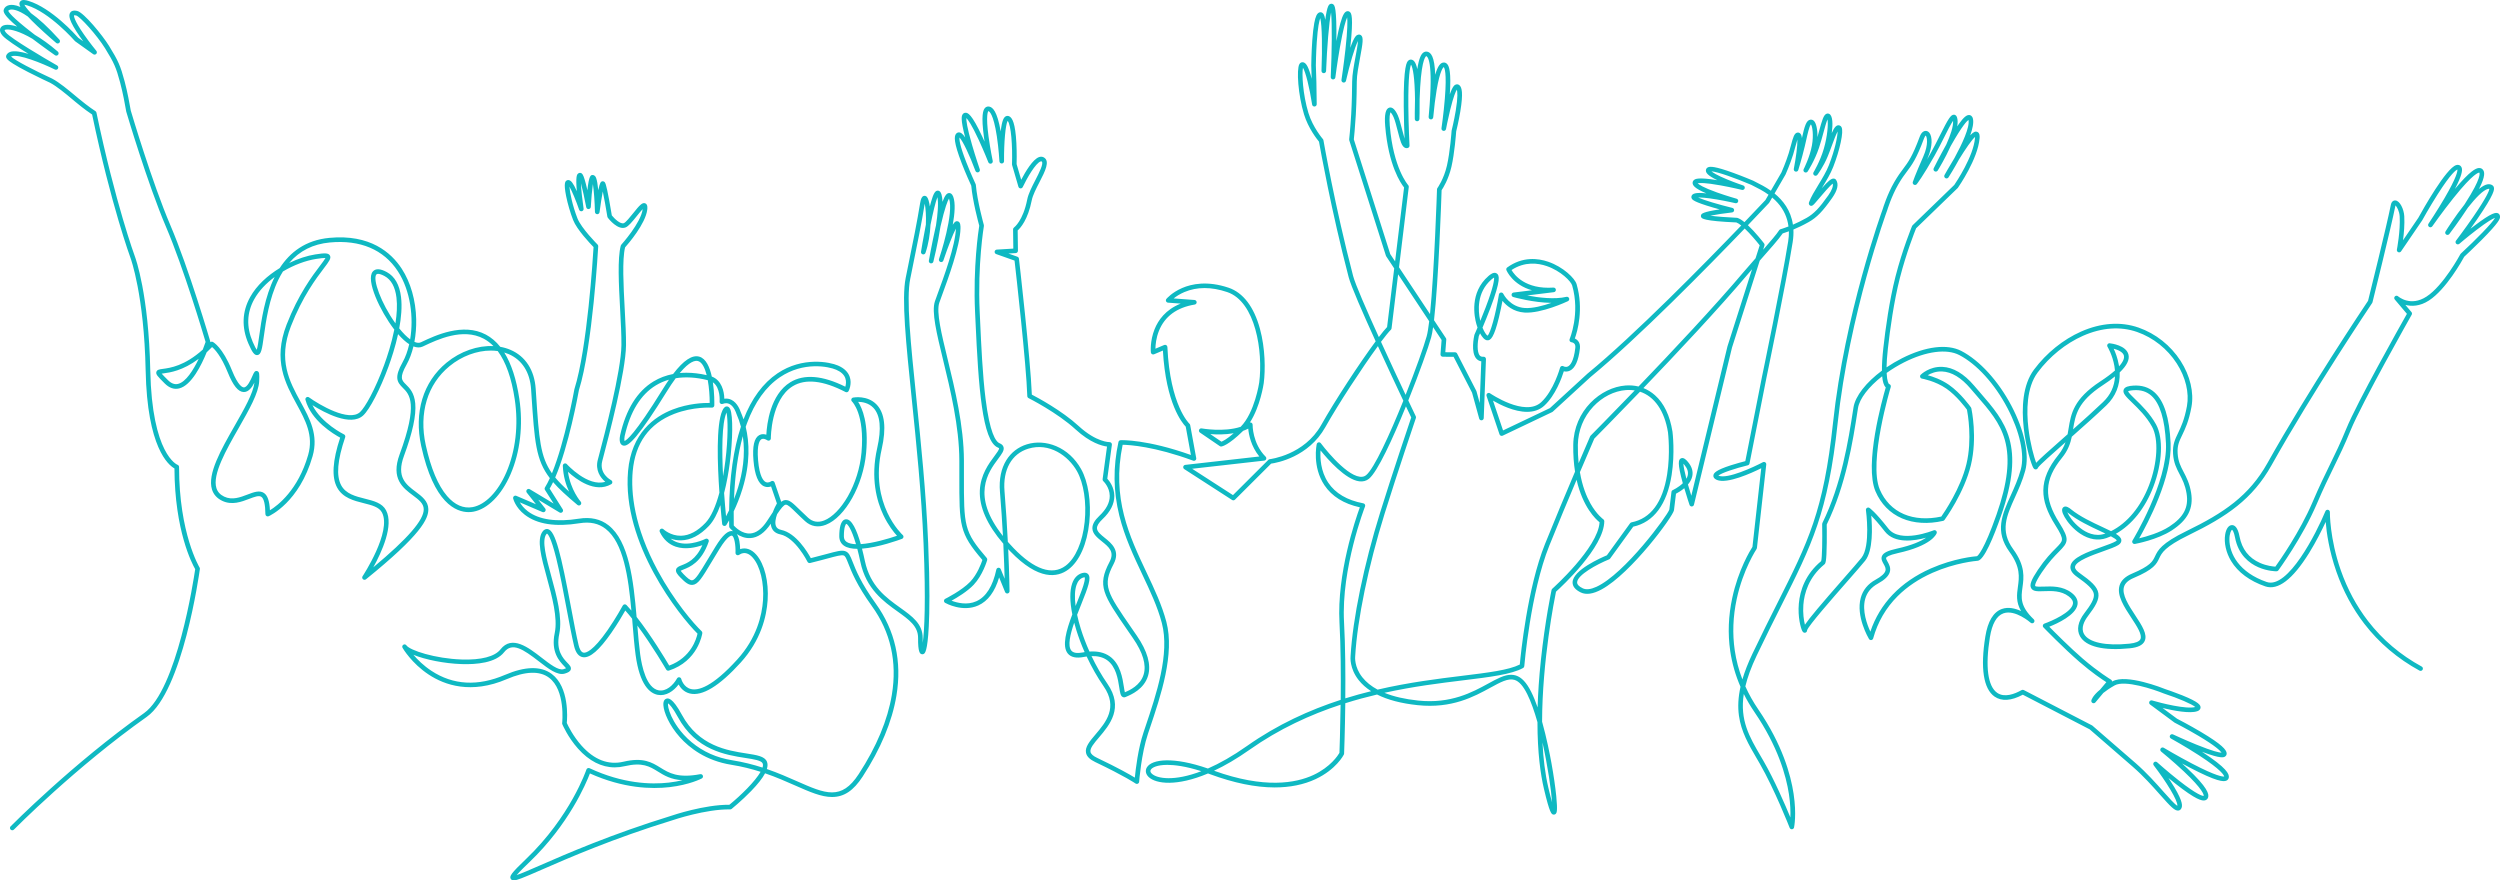 <svg xmlns="http://www.w3.org/2000/svg" viewBox="0 0 1400 493" width="1400" height="493">
	<g>
		<path d="M287.684 493C286.949 493 286.432 492.764 286.074 492.229C285.095 490.761 286.051 489.189 294.673 480.946C319.489 457.213 328.299 431.226 328.384 430.968C328.499 430.617 328.761 430.333 329.101 430.185C329.44 430.038 329.825 430.045 330.161 430.2C348.808 438.908 364.562 439.391 374.499 438.262C377.38 437.934 379.955 437.458 382.179 436.93C375.681 436.554 371.906 434.222 368.452 432.082C363.802 429.204 359.783 426.717 349.757 429.078C347.91 429.514 346.074 429.732 344.261 429.732C336.899 429.732 329.873 426.167 323.689 419.23C317.978 412.821 315.023 405.881 314.901 405.589C314.816 405.386 314.783 405.161 314.809 404.943C314.831 404.759 316.796 386.447 307.399 379.469C302.15 375.573 294.204 375.857 283.783 380.325C263.807 388.886 248.99 383.661 240.08 377.768C230.461 371.411 225.633 363.142 225.43 362.791C225.083 362.19 225.275 361.422 225.862 361.053C226.453 360.685 227.225 360.847 227.617 361.422C229.501 364.186 243.645 368.824 258.576 369.322C269.421 369.688 277.123 367.673 280.27 363.658C286.705 355.456 295.922 362.588 303.324 368.319C307.938 371.89 312.707 375.58 315.536 374.746C316.323 374.514 316.752 374.329 316.981 374.204C316.737 373.879 316.275 373.396 315.884 372.986C313.265 370.245 308.392 365.142 310.649 354.478C312.426 346.106 309.131 334.063 306.224 323.436C303.106 312.031 300.41 302.179 303.886 297.608C305.009 296.128 306.213 296.15 306.83 296.298C311.052 297.294 314.133 310.193 319.869 340.667C321.351 348.538 322.751 355.973 323.985 361.16C324.428 363.027 325.285 365.293 326.851 365.5C328.122 365.666 331.967 364.776 340.223 352.921C344.929 346.161 348.723 339.169 348.76 339.099C348.959 338.734 349.318 338.487 349.731 338.431C350.145 338.376 350.555 338.527 350.839 338.83C351.744 339.797 352.661 340.83 353.58 341.911C351.877 323.145 349.118 303.943 339.174 296.176C335.225 293.091 330.449 292.058 324.564 293.01C311.085 295.194 300.75 293.589 293.846 288.239C288.563 284.144 287.418 279.347 287.37 279.144C287.263 278.672 287.429 278.177 287.802 277.863C288.175 277.554 288.693 277.476 289.14 277.668L300.122 282.369L295.009 275.878C294.625 275.388 294.644 274.694 295.057 274.225C295.471 273.757 296.158 273.653 296.694 273.974L310.01 281.974L305.186 274.34C304.92 273.923 304.92 273.388 305.182 272.971C306.117 271.469 307.026 269.713 307.912 267.768C300.026 257.511 299.346 247.238 297.628 221.31L297.403 217.904C296.771 208.473 292.324 201.514 284.873 198.304C284.064 197.957 283.233 197.655 282.383 197.4C286.354 203.732 289.177 212.377 290.813 223.273C293.04 238.102 291.301 253.127 285.911 265.584C280.869 277.236 273.097 285.07 265.114 286.542C264.35 286.682 263.441 286.785 262.425 286.785C255.329 286.785 242.902 281.778 235.895 249.854C231.75 230.97 236.9 213.934 250.032 203.119C257.837 196.688 267.534 193.397 276.34 193.81C274.67 192.102 272.853 190.722 270.884 189.674C259.163 183.438 244.919 190.183 237.269 193.81L236.796 194.035C235.245 194.769 233.468 194.744 231.521 193.995C230.616 197.78 229.331 201.219 227.717 204.101C223.539 211.554 224.906 212.905 227.384 215.358C229.331 217.285 231.994 219.919 232.541 225.896C233.143 232.542 231.071 242.176 226.202 255.359C221.829 267.204 227.392 271.347 232.77 275.358C236.216 277.926 239.781 280.587 239.87 285.11C239.977 290.501 235.91 299.386 204.94 324.41C204.445 324.812 203.728 324.79 203.255 324.362C202.783 323.934 202.694 323.226 203.049 322.694C203.215 322.444 219.527 297.615 213.898 286.992C212.276 283.933 208.294 282.933 203.684 281.778C198.187 280.402 191.959 278.841 188.797 273.037C185.639 267.241 186.193 258.09 190.493 245.083C186.784 243.087 174.236 235.586 171.059 223.919C170.915 223.391 171.122 222.83 171.572 222.517C172.023 222.207 172.622 222.21 173.065 222.531C178.898 226.741 195.402 236.431 201.608 230.782C204.419 228.221 210.1 218.133 215.091 204.485C216.886 199.574 219.291 192.238 220.809 184.571C220.739 184.482 220.669 184.39 220.602 184.302C213.015 174.372 204.641 156.868 208.789 152.038C210.318 150.26 212.945 150.367 216.605 152.359C221.068 154.791 223.749 159.499 224.581 166.358C225.234 171.767 224.677 177.915 223.568 183.892C225.733 186.586 227.809 188.659 229.686 190.032C231.725 177.9 229.955 162.879 222.804 151.902C214.895 139.762 201.719 134.191 184.708 135.785C175.27 136.67 167.746 140.445 161.935 147.256C166.959 144.824 172.064 143.179 176.556 142.474C181.834 141.648 183.862 141.607 184.719 143.039C185.65 144.592 184.294 146.382 181.321 150.296C177.143 155.805 169.364 166.056 162.892 182.748C155.57 201.636 162.072 213.558 168.362 225.088C173.549 234.597 178.451 243.582 175.052 255.459C167.679 281.243 151.145 288.785 150.447 289.095C150.048 289.269 149.59 289.235 149.224 288.999C148.858 288.763 148.637 288.361 148.629 287.929C148.563 282.468 147.798 279.199 146.354 278.221C144.976 277.288 142.453 278.255 139.531 279.373C135.224 281.022 129.864 283.073 124.416 280.454C121.505 279.052 119.588 276.923 118.716 274.118C116.008 265.429 123.817 251.736 131.371 238.497C136.724 229.11 141.799 220.222 142.486 214.255C141.153 216.864 139.258 219.543 136.565 219.543C136.547 219.543 136.528 219.543 136.506 219.543C133.407 219.498 130.559 215.997 127.537 208.521C123.802 199.278 120.264 195.596 118.76 194.349C117.733 195.404 116.721 196.382 115.728 197.29C112.883 204.308 107.239 215.849 100.324 217.521C97.494 218.207 94.775 217.27 92.245 214.739C88.2 210.698 87.114 209.613 87.591 208.208C88.001 206.997 89.279 206.828 91.215 206.569C95.315 206.02 103.338 204.942 113.555 195.78C114.213 194.135 114.745 192.659 115.129 191.497C113.895 187.32 102.81 150.064 93.002 127.125C82.6 102.779 70.85 63.029 70.732 62.631C70.717 62.587 70.706 62.538 70.698 62.49C70.026 58.683 68.899 52.31 67.256 46.156C65.002 37.747 63.901 35.252 58.856 27.076C54.319 19.73 44.767 9.188 42.658 8.679C41.908 8.498 41.572 8.542 41.461 8.572C41.38 8.9 41.228 11.014 47.017 19.316C50.334 24.076 53.92 28.438 53.957 28.482C54.371 28.984 54.345 29.71 53.902 30.183C53.459 30.655 52.731 30.729 52.206 30.352L42.163 23.176C42.081 23.117 42.004 23.047 41.937 22.973C41.797 22.811 27.819 6.837 15.149 2.993C14.443 2.779 13.963 2.683 13.645 2.642C13.967 3.303 14.857 4.683 17.339 7.361C21.477 10.287 26.703 14.937 33.26 22.198C33.715 22.704 33.703 23.475 33.227 23.962C32.754 24.449 31.982 24.489 31.465 24.05C31.41 24.006 25.957 19.39 20.778 14.468C18.617 12.416 16.907 10.693 15.559 9.243C9.667 5.136 6.708 5.181 5.655 5.424C5.064 5.561 4.747 5.826 4.632 6.055C4.791 6.631 6.235 9.295 18.459 18.693C18.828 18.977 19.201 19.261 19.57 19.545C23.194 21.689 27.512 24.689 32.377 28.891C32.898 29.341 32.976 30.116 32.555 30.659C32.134 31.201 31.358 31.319 30.796 30.928C30.73 30.88 24.613 26.622 18.134 21.696C11.134 17.571 5.903 16.235 3.476 16.549C2.867 16.627 2.63 16.796 2.593 16.848C2.575 16.925 2.649 17.431 3.424 18.335C6.283 21.652 25.008 32.688 31.982 36.662C32.588 37.009 32.81 37.773 32.484 38.389C32.156 39.005 31.398 39.249 30.77 38.942C23.438 35.33 10.384 30.116 6.56 31.504C6.409 31.559 6.294 31.618 6.206 31.677C8.234 33.729 19.113 39.389 29.164 44.008C29.186 44.02 29.208 44.031 29.23 44.042C33.29 46.2 38.155 50.266 42.447 53.853C42.99 54.307 43.522 54.753 44.039 55.181C49.721 59.904 53.392 62.21 53.429 62.232C53.728 62.42 53.939 62.719 54.009 63.062C64.696 114.177 75.449 143.389 75.556 143.677C75.87 144.511 83.287 164.709 84.152 207.396C85.101 254.599 99.26 260.234 99.404 260.285C99.936 260.459 100.276 260.949 100.276 261.507C100.276 298.744 111.638 317.606 111.753 317.791C111.912 318.045 111.974 318.348 111.934 318.643C111.55 321.436 102.285 387.229 82.168 401.449C42.447 429.521 8.138 464.22 7.794 464.57C7.292 465.08 6.475 465.087 5.966 464.585C5.456 464.083 5.449 463.268 5.951 462.759C6.294 462.408 40.759 427.551 80.672 399.342C99.06 386.347 108.454 324.602 109.307 318.735C107.579 315.728 97.841 297.242 97.69 262.318C94.281 260.414 82.434 250.703 81.562 207.448C80.709 165.27 73.207 144.784 73.129 144.581C73.018 144.286 62.28 115.122 51.586 64.121C50.404 63.347 47.09 61.085 42.381 57.166C41.863 56.734 41.328 56.288 40.781 55.834C36.6 52.336 31.857 48.373 28.041 46.34C27.512 46.097 21.517 43.326 15.707 40.333C12.131 38.492 9.32 36.924 7.347 35.677C4.436 33.832 2.881 32.474 3.542 30.972C3.812 30.364 4.399 29.541 5.674 29.079C7.938 28.257 11.847 28.943 15.973 30.186C9.615 26.227 3.225 22.032 1.463 19.984C-0.92 17.217 0.188 15.56 0.776 14.973C2.205 13.549 5.364 13.534 9.623 14.885C2.139 8.546 1.755 6.649 2.109 5.406C2.464 4.166 3.572 3.221 5.072 2.875C6.379 2.572 8.418 2.62 11.425 3.904C10.653 2.428 10.812 1.672 11.13 1.092C12.09 -0.671 14.761 0.14 15.902 0.487C28.846 4.413 42.373 19.519 43.788 21.128L46.588 23.128C45.99 22.309 45.38 21.46 44.782 20.597C38.325 11.302 38.38 8.572 39.285 7.133C39.769 6.358 40.855 5.557 43.271 6.14C46.95 7.029 57.319 19.634 61.061 25.692C66.225 34.057 67.448 36.828 69.76 45.462C71.422 51.687 72.556 58.089 73.24 61.944C73.794 63.819 85.249 102.355 95.389 126.088C105.798 150.433 117.615 190.725 117.733 191.131C117.781 191.297 117.796 191.471 117.778 191.644C118.165 191.32 118.72 191.246 119.181 191.478C119.399 191.585 124.589 194.279 129.945 207.536C133.362 215.989 135.708 216.93 136.554 216.941H136.572C138.56 216.941 140.462 212.599 141.375 210.506C142.195 208.628 142.693 207.496 143.957 207.787C145.353 208.108 145.294 209.661 145.15 213.421C144.895 220 139.42 229.597 133.625 239.755C126.684 251.921 118.816 265.713 121.191 273.332C121.852 275.454 123.278 277.019 125.546 278.111C129.986 280.247 134.567 278.494 138.611 276.945C142.062 275.624 145.32 274.377 147.813 276.07C149.834 277.439 150.89 280.461 151.16 285.752C155.526 283.077 166.94 274.447 172.574 254.74C175.68 243.877 171.026 235.346 166.098 226.313C159.833 214.827 152.73 201.806 160.487 181.804C167.088 164.775 175.012 154.333 179.267 148.725C180.53 147.061 181.827 145.348 182.266 144.47C181.428 144.411 179.651 144.592 176.962 145.013C171.299 145.902 164.609 148.352 158.448 152.023C157.561 153.436 156.73 154.938 155.943 156.536C150.687 167.24 148.932 179.822 147.769 188.146C146.742 195.515 146.317 198.563 144.178 198.85C142.549 199.064 141.278 197.452 139.125 192.441C135.22 183.346 135.545 174.572 140.089 166.358C143.713 159.812 149.856 154.263 156.638 150.13C162.338 141.338 171.004 134.464 184.468 133.202C207.249 131.065 219.069 141.419 224.972 150.481C229.963 158.141 232.84 168.207 233.069 178.822C233.162 183.187 232.814 187.464 232.068 191.438C233.476 192.057 234.706 192.157 235.692 191.688L236.165 191.463C243.652 187.914 259.237 180.534 272.103 187.383C275.11 188.984 277.795 191.264 280.149 194.22C282.154 194.574 284.083 195.142 285.907 195.928C294.293 199.54 299.298 207.285 299.992 217.731L300.218 221.14C301.843 245.677 302.512 255.736 309.098 265.045C316.353 247.342 321.587 218.351 321.646 218.011C321.657 217.956 321.668 217.904 321.687 217.849C328.853 195.12 332.037 144.315 332.388 138.36C330.526 136.456 323.046 128.6 320.93 123.173C319.352 119.121 317.897 114.133 317.029 109.827C315.5 102.222 316.667 101.492 317.295 101.097C317.764 100.802 318.318 100.746 318.861 100.938C319.759 101.255 320.889 102.27 323.031 107.067C322.282 98.603 323.135 97.78 323.652 97.282C324.047 96.901 324.576 96.736 325.107 96.835C326.068 97.012 326.607 97.89 327.427 100.606C327.871 102.071 328.38 104.074 328.945 106.558C329.806 98.245 330.829 98.115 331.686 98.005C332.159 97.942 332.628 98.09 333.009 98.418C333.493 98.835 334.35 99.566 335.04 106.513C335.938 102.086 336.492 101.842 336.972 101.632C337.423 101.433 337.937 101.488 338.339 101.772C338.893 102.159 339.373 102.495 341.128 112.015C341.823 115.771 342.436 119.513 342.617 120.623C344.146 122.52 347.496 125.734 349.38 124.959C350.481 124.505 352.875 121.523 354.622 119.347C358.076 115.044 359.675 113.17 361.352 113.875C362.808 114.483 362.564 116.535 362.461 117.409C361.519 125.346 351.696 136.681 350.049 138.533C348.361 145.459 349.148 160.111 349.842 173.062C350.245 180.59 350.629 187.7 350.573 193.308C350.426 208.267 340.918 244.301 337.792 256.142C337.586 256.928 337.408 257.595 337.268 258.131C335.395 265.274 341.933 268.746 342.21 268.894C342.632 269.111 342.901 269.539 342.909 270.012C342.92 270.484 342.672 270.923 342.262 271.159C333.205 276.362 322.791 268.539 318.059 264.204C319.485 274.406 325.115 280.852 325.178 280.922C325.628 281.428 325.61 282.195 325.137 282.682C324.664 283.166 323.9 283.206 323.379 282.771C317.472 277.823 313.065 273.827 309.733 269.986C309.102 271.299 308.459 272.524 307.805 273.635L315.112 285.191C315.433 285.697 315.363 286.357 314.942 286.785C314.524 287.213 313.863 287.298 313.353 286.988L301.407 279.815L305.297 284.756C305.663 285.221 305.666 285.874 305.304 286.339C304.946 286.808 304.311 286.974 303.771 286.741L291.116 281.325C291.969 282.786 293.365 284.623 295.585 286.313C301.817 291.047 311.698 292.482 324.158 290.464C330.7 289.405 336.289 290.641 340.773 294.147C352.236 303.102 354.755 325.041 356.495 345.483C364.732 355.976 372.634 369.119 374.758 372.724C387.04 368.23 390.032 357.581 390.608 354.847C380.705 345.08 348.139 304.408 351.715 263.757C353.584 242.571 366.336 233.335 376.701 229.321C385.633 225.86 394.181 225.594 397.431 225.646C397.431 221.782 397.113 217.085 396.349 212.905C389.907 211.285 383.856 210.927 378.396 211.809C376.834 213.916 375.116 216.458 373.228 219.517C366.125 231.029 360.47 239.32 356.425 244.165C352.757 248.559 350.437 250.131 348.675 249.43C346.518 248.57 346.983 245.131 347.286 243.696C350.54 229.265 356.824 219.148 365.959 213.61C369.283 211.595 372.966 210.204 376.941 209.444C382.811 201.747 387.657 198.563 391.658 199.743C395.385 200.843 397.457 205.61 398.61 210.875C404.065 212.905 405.558 219.063 405.61 223.284C407.013 223.078 408.347 223.284 409.595 223.897C413.038 225.601 414.523 229.926 414.745 230.623C415.31 231.904 415.86 233.309 416.374 234.837C420.891 223.188 427.282 214.528 435.379 209.082C449.486 199.592 464.642 202.699 469.289 204.699C472.658 206.149 474.856 208.248 475.817 210.942C477.257 214.986 475.307 218.812 475.222 218.974C474.893 219.605 474.11 219.853 473.478 219.524C460.971 213.034 451.034 211.942 443.938 216.277C431.67 223.775 431.674 245.257 431.674 245.471C431.674 245.958 431.404 246.408 430.968 246.629C430.533 246.851 430.012 246.81 429.616 246.522C429.602 246.511 427.725 245.216 426.429 245.954C425.597 246.426 423.747 248.515 424.526 257.706C425.32 267.041 427.596 269.406 428.878 269.982C430.307 270.624 431.704 269.606 431.763 269.561C432.095 269.314 432.527 269.237 432.923 269.362C433.318 269.484 433.632 269.783 433.768 270.174L437.481 281.004C438.209 280.443 438.918 280.14 439.69 280.055C442.043 279.797 444.045 281.749 447.672 285.295C449.058 286.649 450.624 288.18 452.563 289.951C455.105 292.272 458.112 292.785 461.506 291.471C466.035 289.715 470.87 284.8 474.775 277.978C478.938 270.698 481.657 261.997 482.429 253.47C484.387 231.782 477.206 224.93 477.135 224.863C476.777 224.535 476.629 224.026 476.762 223.557C476.895 223.089 477.279 222.731 477.76 222.638C478.081 222.576 485.713 221.188 490.862 226.509C495.465 231.269 496.436 239.671 493.747 251.485C486.706 282.409 505.324 299.427 505.512 299.593C505.848 299.895 506.007 300.349 505.922 300.792C505.841 301.235 505.531 301.604 505.106 301.762C503.355 302.419 492.026 306.555 482.721 307.249C483.319 309.548 483.858 311.898 484.339 314.164C487.327 328.303 496.24 334.683 504.101 340.309C510.909 345.184 516.79 349.39 516.701 357.367C516.69 358.371 516.701 359.249 516.731 360.006C517.676 353.143 518.555 336.952 517.185 304.352C515.996 276.022 513.122 248.094 510.584 223.45C507.355 192.105 504.807 167.347 507.193 155.606L507.695 153.13C511.578 134.05 513.524 124.475 515.264 113.79C515.689 111.192 516.254 110.052 517.277 109.731C517.883 109.539 518.537 109.72 519.021 110.218C519.727 110.941 520.325 112.893 520.705 115.609C520.953 114.631 521.189 113.742 521.422 112.937C522.726 108.399 523.646 106.838 525.068 106.75C526.087 106.691 526.815 107.421 527.247 108.923C527.565 110.037 527.739 111.428 527.798 113.022C529.224 109.148 530.287 108.222 531.396 108.115C532.112 108.045 533.113 108.332 533.782 110.085C535.145 113.642 534.657 119.719 533.538 125.866C534.735 123.914 535.47 123.774 536.231 123.907C537.949 124.202 537.901 126.634 537.875 127.94C537.69 137.729 530.808 156.41 527.502 165.391C526.804 167.284 526.254 168.779 525.984 169.598C524.274 174.797 527.233 186.973 530.661 201.075C534.713 217.753 539.755 238.512 539.803 257.942C539.81 261.034 539.807 263.879 539.803 266.506C539.773 294.656 539.77 297.596 552.562 312.459C552.846 312.787 552.946 313.241 552.824 313.658C552.724 314.001 550.334 322.145 545.229 327.513C541.687 331.244 536.039 334.638 532.862 336.391C535.924 337.568 541.565 339.04 546.777 336.693C552.2 334.251 555.96 328.281 557.951 318.953C558.07 318.4 558.535 317.986 559.1 317.935C559.669 317.887 560.197 318.208 560.412 318.735L562.598 324.097C562.473 319.385 562.244 312.559 561.852 304.471C552.724 293.851 548.307 283.848 548.705 274.683C549.09 265.861 553.77 259.584 556.862 255.43C558.04 253.85 559.654 251.684 559.477 251.057C559.462 251.009 559.318 250.836 558.834 250.64C550.032 247.083 547.941 216.543 546.279 179.999C546.197 178.202 546.116 176.461 546.038 174.778C544.86 149.507 547.956 129.058 548.38 126.409C547.83 124.405 544.661 112.598 543.911 104.001C543.386 102.868 540.848 97.337 538.595 91.522C533.889 79.371 534.369 76.327 535.315 75.032C535.799 74.368 536.515 74.043 537.28 74.15C538.085 74.261 539.042 74.789 540.494 76.969C537.705 66.298 538.588 64.845 539.038 64.103C539.356 63.579 539.847 63.247 540.416 63.162C541.968 62.93 544.125 63.767 550.15 76.67C550.563 77.556 550.97 78.442 551.361 79.312C551.258 78.633 551.162 77.943 551.066 77.25C549.322 64.505 550.49 61.524 551.705 60.347C552.351 59.723 553.201 59.498 554.099 59.716C555.864 60.144 558.387 62.096 560.397 73.593C561.102 67.221 562.174 65.701 563.249 65.132C563.965 64.756 564.789 64.826 565.509 65.328C566.806 66.228 568.597 68.752 569.177 80.198C569.451 85.603 569.332 90.799 569.299 91.891L571.863 100.68C574.157 96.282 578.405 89.046 581.995 87.928C582.915 87.64 583.809 87.725 584.577 88.168C588.16 90.241 585.231 95.939 582.128 101.968C580.266 105.587 578.338 109.332 577.773 112.207C575.623 123.099 571.431 127.685 569.898 129.047L570.045 140.423C570.053 141.113 569.521 141.688 568.83 141.729L564.697 141.976L569.754 143.769C570.219 143.935 570.548 144.349 570.607 144.839C570.673 145.404 577.075 200.891 577.828 220.993C581.057 222.664 594.647 229.926 604.078 238.597C614.007 247.718 621.254 247.592 621.328 247.592C621.709 247.585 622.078 247.736 622.333 248.017C622.588 248.297 622.71 248.677 622.658 249.054L620.087 268.067C621.236 269.318 623.981 272.808 624.021 277.701C624.055 282.181 621.831 286.568 617.409 290.737C615.292 292.733 614.247 294.453 614.302 295.855C614.376 297.729 616.456 299.408 618.661 301.187C622.418 304.212 627.56 308.356 623.619 315.846C617.261 327.923 619.803 331.605 633.903 352.043C634.76 353.286 635.657 354.585 636.595 355.951C642.602 364.681 644.729 372.234 642.927 378.392C640.714 385.941 633.415 389.018 630.667 390.177C630.523 390.24 630.393 390.291 630.279 390.343C629.728 390.583 629.152 390.561 628.653 390.288C627.497 389.649 627.246 388.004 626.788 385.019C626.068 380.314 624.978 373.204 619.917 369.643C617.66 368.057 614.757 367.308 611.248 367.411C613.87 372.909 616.896 378.193 620.12 382.845C629.514 396.394 621.376 405.969 615.433 412.961C612.648 416.238 610.247 419.064 610.682 421.097C610.926 422.238 612.164 423.348 614.362 424.392C626.256 430.06 632.661 433.728 635.506 435.465C635.96 430.757 637.316 419.267 640.382 410.105C640.71 409.124 641.047 408.124 641.386 407.113C647.537 388.849 655.187 366.12 650.625 348.873C648.198 339.704 644.076 330.978 639.709 321.742C634.841 311.437 629.806 300.781 626.821 288.741C623.43 275.059 623.271 261.573 626.341 247.515C626.467 246.943 626.962 246.526 627.549 246.5C628.151 246.478 642.229 245.991 666.908 254.795L664.004 238.918C662.08 236.947 652.911 226.07 651.22 196.308L646.274 198.404C645.893 198.566 645.461 198.537 645.11 198.326C644.755 198.116 644.523 197.751 644.482 197.341C644.456 197.087 643.898 191.01 646.576 184.335C648.556 179.39 652.668 173.387 661.193 170.018L654.094 169.491C653.61 169.454 653.189 169.151 653 168.708C652.812 168.262 652.889 167.749 653.196 167.376C653.318 167.229 656.251 163.768 662.036 161.274C667.325 158.99 676.128 157.111 688.015 161.126C696.149 163.871 702.215 171.819 705.565 184.11C708.587 195.201 708.646 207.112 707.696 214.558C707.604 215.192 705.757 227.631 699.946 236.601C700.235 236.549 700.534 236.597 700.8 236.741C701.221 236.973 701.476 237.42 701.465 237.903C701.465 238.006 701.328 248.327 708.753 255.743C709.104 256.094 709.222 256.614 709.059 257.083C708.897 257.551 708.479 257.883 707.984 257.939L667.602 262.51L690.464 277.266L710.286 257.507C710.496 257.3 710.77 257.167 711.062 257.138C711.254 257.116 730.422 254.865 739.908 237.955C747.547 224.339 761.399 203.252 770.375 191.139C763.183 175.354 756.53 160.141 755.241 155.193C745.541 118.07 739.317 83.164 738.641 79.323C737.492 77.94 732.605 71.767 730.259 64.059C726.934 53.152 725.967 38.972 727.644 35.946C728.02 35.267 728.515 35.013 728.866 34.917C729.276 34.806 729.908 34.769 730.602 35.223C731.559 35.847 732.841 37.474 734.54 44.108L734.304 36.662C734.304 36.662 734.304 36.625 734.304 36.61C734.304 36.54 734.374 29.688 734.865 22.77C735.153 18.682 735.534 15.361 735.992 12.903C736.686 9.162 737.514 7.439 738.847 6.959C739.427 6.749 740.048 6.841 740.55 7.21C740.99 7.531 741.64 8.007 742.146 11.092C743.251 2.742 744.318 2.417 745.153 2.163C745.652 2.008 746.18 2.107 746.601 2.436C747.388 3.044 748.573 3.963 748.378 22.991C749.131 18.97 749.866 15.663 750.561 13.132C752.02 7.834 753.128 6.568 754.34 6.299C754.923 6.17 755.511 6.332 755.954 6.745C756.7 7.443 758.082 8.73 756.154 26.799C758.484 20.065 759.722 19.682 760.453 19.453C761.114 19.246 761.768 19.375 762.256 19.807C763.612 21.01 763.194 23.999 761.654 32.231C760.789 36.846 759.81 42.079 759.803 45.617C759.796 47.296 759.74 56.074 759.253 64.324C758.839 71.409 758.277 76.803 758.144 78.058L778.531 142.275L781.25 146.382L786.281 104.975C784.501 102.757 777.504 92.739 775.702 70.512C775.185 64.155 775.953 60.797 778.051 60.258C779.688 59.834 781.269 61.28 782.754 64.553C783.603 66.435 784.416 69.593 785.203 72.645C785.675 74.49 786.13 76.253 786.566 77.652C786.392 73.46 786.148 66.557 786.093 59.542C785.905 36.433 787.859 34.669 788.693 33.913C789.166 33.485 789.754 33.301 790.348 33.389C791.545 33.57 792.786 34.518 793.688 38.695C794.659 32.279 795.934 30.375 796.931 29.552C797.622 28.984 798.42 28.77 799.243 28.939C801.279 29.356 803.362 31.533 803.72 41.865C805.109 36.983 806.69 34.88 808.726 35.013C809.21 35.046 809.919 35.245 810.532 36.009C811.537 37.256 812.722 40.389 811.888 52.856C813.631 47.838 814.725 47.506 815.397 47.303C816.121 47.086 816.856 47.292 817.421 47.872C818.526 49.004 819.56 51.691 817.761 62.483C816.878 67.778 815.663 72.803 815.463 73.612C815.371 74.91 814.562 85.803 812.793 93.437C811.16 100.473 808.172 105.229 807.303 106.51C807.134 111.664 805.586 157.266 803.048 179.309L809.708 189.368C809.867 189.607 809.941 189.892 809.919 190.179L809.372 197.245L814.839 197.286C815.319 197.286 815.759 197.559 815.981 197.987L826.737 218.893C826.778 218.971 826.811 219.056 826.833 219.141L828.636 225.705L829.515 202.345C828.414 202.171 827.469 201.658 826.737 200.824C823.568 197.216 825.415 188.574 825.637 187.604C825.655 187.523 825.681 187.442 825.718 187.364C825.733 187.331 826.409 185.814 827.413 183.453C827.177 182.8 826.963 182.136 826.774 181.475C825.648 177.516 822.807 163.875 833.53 154.577C834.362 153.857 836.574 151.938 838.259 153.186C839.644 154.211 840.623 156.628 834.65 172.431C833.113 176.498 831.462 180.516 830.199 183.505C831.273 186.135 832.456 187.652 833.013 187.991C834.62 186.711 837.505 176.332 839.404 164.89C839.496 164.336 839.936 163.904 840.494 163.823C841.051 163.742 841.594 164.03 841.842 164.535C841.99 164.834 845.588 171.941 853.899 172.487C858.317 172.775 864.105 171.229 868.778 169.612C858.594 169.472 847.996 166.506 847.416 166.34C846.825 166.17 846.433 165.609 846.481 164.997C846.529 164.384 847.002 163.89 847.612 163.816L857.888 162.55C847.176 159.514 843.785 151.743 843.608 151.315C843.375 150.761 843.556 150.123 844.043 149.769C852.635 143.563 861.272 144.607 867.001 146.577C875.431 149.474 881.943 155.85 882.9 159.145C886.956 173.129 883.358 185.508 881.91 189.556C882.494 189.814 883.14 190.224 883.683 190.88C884.592 191.976 884.95 193.419 884.747 195.172C883.96 202.001 882.073 206.175 879.143 207.573C877.858 208.186 876.646 208.138 875.741 207.931C874.603 211.551 871.061 221.447 864.778 227.199C862.048 229.697 858.671 230.634 855.151 230.634C848.018 230.634 840.279 226.797 836.079 224.358L841.709 241.039L867.947 228.538L888.943 209.274C888.943 209.274 888.98 209.244 888.995 209.23C915.562 187.39 954.644 147.57 975.097 126.283C974.078 125.46 973.143 124.848 972.371 124.571C953.853 123.759 953.07 122.354 952.697 121.675C952.45 121.228 952.442 120.708 952.679 120.25C952.941 119.741 953.502 118.657 963.025 117.262C961.832 116.937 960.558 116.579 959.28 116.206C948.453 113.048 947.762 111.849 947.393 111.203C947.156 110.79 947.093 110.325 947.223 109.897C947.659 108.421 949.35 107.624 955.571 108.281C948.837 105.451 947.821 103.746 947.862 102.333C947.88 101.713 948.176 101.152 948.696 100.757C949.358 100.252 950.85 99.115 961.692 100.905C956.029 98.178 954.995 96.532 955.36 95.005C955.493 94.455 955.859 94.001 956.398 93.732C957.606 93.127 960.251 93.02 970.727 96.831C976.375 98.887 981.717 101.163 981.768 101.185C981.82 101.208 981.872 101.233 981.92 101.263C982.293 101.484 982.888 101.779 983.641 102.152C985.617 103.134 988.595 104.609 991.679 106.805L997.601 96.581C997.867 95.983 1000.03 91.053 1001.69 85.773C1002.15 84.323 1002.55 82.836 1002.93 81.393C1004.12 76.962 1004.77 74.519 1006.55 74.246C1007.15 74.154 1007.75 74.357 1008.18 74.803C1008.58 75.217 1008.93 75.877 1009.07 77.364C1010.53 70.789 1011.46 67.339 1013.81 67.007C1014.55 66.903 1015.27 67.169 1015.85 67.767C1017.04 68.996 1017.87 72.416 1017.76 76.796C1018.07 75.707 1018.36 74.637 1018.63 73.619C1020.37 67.247 1021.2 64.402 1022.81 63.727C1023.35 63.502 1023.93 63.535 1024.44 63.823C1026.4 64.915 1026.43 69.649 1025.79 74.523C1027.19 71.32 1028.45 69.675 1030.19 70.272C1030.52 70.387 1030.98 70.656 1031.29 71.309C1031.88 72.597 1031.73 75.423 1030.81 79.715C1029.92 83.906 1028.44 88.762 1026.64 93.385C1025.12 97.311 1022.74 101.219 1020.44 105.001C1020.34 105.159 1020.24 105.318 1020.14 105.477C1023.72 101.425 1025.49 99.909 1026.88 99.994C1027.42 100.023 1027.91 100.303 1028.21 100.754C1029.79 103.134 1029.04 106.539 1025.99 110.878C1020.71 118.383 1017.42 121.774 1012.95 124.309C1009.75 126.125 1006.77 127.516 1004.31 128.541C1004.42 130.722 1004.3 133.069 1003.9 135.593C1000.23 158.621 989.311 211.056 989.201 211.58L979.726 259.566C979.63 260.06 979.253 260.451 978.761 260.569C971.817 262.252 963.978 264.857 962.283 266.344C962.32 266.362 962.36 266.377 962.405 266.396C967.299 268.403 981.971 261.625 987.213 258.843C987.634 258.618 988.151 258.647 988.547 258.916C988.942 259.186 989.16 259.651 989.104 260.127L983.881 306.88C983.859 307.087 983.785 307.286 983.671 307.456C983.597 307.566 976.117 318.831 972.548 335.498C970.458 345.254 970.095 354.928 971.47 364.256C972.282 369.78 973.712 375.193 975.744 380.462C977.059 375.979 978.935 371.197 981.395 366.031C986.589 355.124 991.269 345.822 995.395 337.612C1012.57 303.467 1021.19 286.324 1026.49 236.752C1033 175.948 1053.71 118.771 1054.35 117C1054.56 116.306 1056.88 108.742 1060.81 101.938C1062.78 98.547 1064.38 96.403 1065.8 94.514C1068.56 90.839 1070.94 87.666 1075.02 76.622C1075.94 74.124 1077.18 73.445 1078.05 73.313C1078.96 73.176 1079.84 73.578 1080.48 74.412C1082.08 76.493 1082.43 81.818 1079.45 88.592C1079.33 88.862 1079.21 89.131 1079.1 89.393C1079.74 88.286 1080.43 87.094 1081.15 85.806C1082.92 82.681 1084.72 79.087 1086.31 75.918C1091.04 66.494 1092.45 64.118 1094.27 64.232C1094.62 64.254 1095.48 64.431 1095.89 65.601C1096.37 66.977 1096.38 68.756 1096.05 70.763C1096.4 70.243 1096.73 69.756 1097.06 69.302C1099.67 65.656 1101.36 64.24 1102.87 64.417C1103.44 64.483 1104.45 64.841 1104.84 66.49C1105.36 68.723 1104.65 72.062 1103.33 75.77C1105.33 73.619 1106.31 73.549 1107.1 73.789C1108.82 74.309 1108.63 76.608 1108.56 77.475C1107.64 88.961 1096.9 104.484 1096.44 105.137C1096.4 105.204 1096.34 105.27 1096.28 105.325L1073.02 127.833C1072.28 129.674 1067.52 141.625 1063.96 155.543C1060.55 168.904 1058.41 184.512 1057.21 195.253C1056.72 199.622 1056.51 203.042 1056.47 205.713C1059.17 203.883 1062.07 202.167 1065.12 200.621C1078.33 193.932 1090.44 192.445 1098.35 196.537C1108.58 201.832 1119.08 213.325 1126.42 227.28C1133.69 241.102 1136.56 254.692 1134.12 263.636C1132.63 269.108 1130.48 273.853 1128.4 278.443C1123.65 288.944 1119.89 297.235 1127.42 307.577C1134.25 316.961 1133.36 323.322 1132.59 328.934C1131.81 334.572 1131.14 339.439 1138.9 346.818C1139.41 347.305 1139.44 348.11 1138.96 348.63C1138.48 349.15 1137.67 349.187 1137.15 348.719C1137.07 348.641 1128.5 341.125 1121.93 343.464C1118.11 344.822 1115.56 349.324 1114.34 356.847C1111.69 373.245 1113.14 384.303 1118.43 387.985C1122.49 390.804 1128.11 388.708 1132.1 386.45C1132.48 386.236 1132.95 386.229 1133.33 386.428L1171.52 406.205C1171.61 406.253 1171.69 406.309 1171.77 406.375C1171.95 406.534 1190.28 422.411 1196.01 427.4C1202.13 432.739 1207.4 438.672 1211.63 443.435C1214.6 446.771 1217.92 450.512 1219.31 451.239C1219.69 448.354 1212.99 437.602 1206.09 428.606C1205.68 428.078 1205.75 427.326 1206.24 426.872C1206.73 426.418 1207.48 426.414 1207.98 426.861C1208.04 426.913 1213.76 432.045 1219.96 436.927C1230.64 445.336 1233.5 445.756 1234.08 445.708C1234.15 445.107 1233.71 442.137 1222.97 432.008C1216.79 426.186 1210.31 420.931 1210.24 420.876C1209.71 420.448 1209.6 419.688 1209.99 419.131C1210.38 418.577 1211.13 418.415 1211.72 418.762C1211.79 418.806 1219.46 423.381 1227.57 427.621C1241.35 434.816 1244.81 434.971 1245.55 434.842C1245.42 434.148 1244.02 431.137 1231.26 422.876C1223.64 417.943 1215.81 413.618 1215.73 413.574C1215.12 413.238 1214.88 412.478 1215.2 411.854C1215.52 411.235 1216.27 410.976 1216.9 411.271C1216.97 411.301 1223.19 414.212 1229.79 416.906C1239.38 420.817 1242.86 421.463 1244.08 421.5C1243.37 420.441 1240.75 417.766 1231.05 412.013C1224.47 408.113 1217.91 404.744 1217.84 404.711C1217.78 404.678 1217.72 404.641 1217.66 404.6L1204.05 394.531C1203.55 394.158 1203.38 393.476 1203.66 392.915C1203.94 392.354 1204.59 392.074 1205.19 392.254C1210.31 393.771 1224.47 397.331 1229.36 395.915C1227.53 394.324 1220.02 391.074 1211.82 388.384C1211.79 388.373 1211.76 388.365 1211.73 388.354C1205.99 386.011 1189.86 380.631 1184.23 383.812C1181.44 385.388 1179.38 386.816 1177.86 388.048L1173.42 393.35C1173.04 393.804 1172.39 393.941 1171.86 393.682C1171.32 393.424 1171.04 392.834 1171.16 392.251C1171.23 391.915 1171.85 389.638 1176.04 386.192L1179.55 382.019C1177.1 380.458 1171.43 376.639 1164.55 370.702C1155.55 362.939 1144.44 351.456 1144.33 351.342C1144.02 351.025 1143.9 350.574 1144 350.146C1144.1 349.718 1144.41 349.372 1144.83 349.224C1149.02 347.755 1160.06 342.9 1160.84 338.129C1161.06 336.738 1160.32 335.395 1158.55 334.022C1154.26 330.694 1148.87 330.897 1144.55 331.059C1141.18 331.188 1138.51 331.288 1137.45 329.388C1136.42 327.543 1137.44 324.757 1141.22 319.115C1145.3 313.02 1148.7 309.585 1151.19 307.079C1153.56 304.688 1154.6 303.574 1154.69 302.187C1154.78 300.689 1153.79 298.512 1151.02 294.165C1146.35 286.796 1144.2 280.587 1144.26 274.613C1144.33 268.122 1147.09 261.625 1152.69 254.747C1154.66 252.33 1155.87 249.987 1156.68 247.652C1149.36 254.109 1142.05 260.573 1141.27 261.909C1141.11 262.407 1140.71 262.772 1140.21 262.861C1139.86 262.92 1139.2 262.894 1138.68 262.056C1136.55 258.581 1126.29 224.026 1139.03 207.001C1145.99 197.695 1155.37 190.12 1165.42 185.674C1176.56 180.748 1187.69 179.981 1197.6 183.453C1207.2 186.818 1215.57 193.449 1221.15 202.123C1226.48 210.41 1228.7 219.797 1227.22 227.874C1225.77 235.822 1223.7 240.15 1222.03 243.626C1220.33 247.153 1219.21 249.485 1219.48 253.887C1219.75 258.44 1221.19 261.189 1222.86 264.37C1224.41 267.333 1226.16 270.691 1227.02 275.912C1228.46 284.712 1225.14 291.221 1216.22 297.017C1208.13 302.283 1196.07 304.515 1195.56 304.607C1195.06 304.699 1194.55 304.485 1194.26 304.068C1193.97 303.648 1193.96 303.102 1194.22 302.666C1194.42 302.342 1213.96 269.99 1212.94 248.282C1212.31 234.837 1209.55 225.849 1204.72 221.572C1202.08 219.225 1198.81 218.225 1194.74 218.521C1192.64 218.672 1191.93 218.974 1191.71 219.107C1191.95 219.926 1194.08 221.982 1195.8 223.649C1199.29 227.018 1204.05 231.63 1207.39 237.696C1211.57 245.308 1210.95 259.363 1205.85 272.665C1201.26 284.649 1193.79 293.929 1184.88 298.925C1186.87 300.154 1187.88 301.235 1187.96 302.522C1188.01 303.234 1187.76 304.279 1186.31 305.205C1184.59 306.297 1181.43 307.422 1177.77 308.721C1171.67 310.887 1162.46 314.164 1162.01 317.403C1161.84 318.65 1163.26 319.949 1164.49 320.816C1171.07 325.491 1174.52 328.539 1175.09 332.233C1175.63 335.808 1173.47 339.465 1169.28 344.966C1167.22 347.685 1165.15 351.637 1167.06 355.035C1169.73 359.784 1179.23 361.81 1192.48 360.459C1195.93 360.109 1198 359.253 1198.64 357.921C1199.8 355.486 1196.63 350.667 1193.57 346.007C1189.49 339.804 1185.28 333.391 1186.96 327.856C1187.81 325.063 1190.13 322.846 1193.86 321.266C1204.3 316.846 1205.46 314.396 1206.8 311.562C1208.41 308.16 1210.23 304.308 1224.44 297.386C1245.36 287.202 1259.48 277.701 1269.8 259.267C1292.5 218.694 1323.86 171.812 1326.12 168.439C1326.93 165.181 1336.43 126.959 1338.87 114.738C1339.36 112.292 1340.93 112.21 1341.4 112.244C1343.94 112.421 1346.17 117.125 1346.39 121.051C1346.65 125.63 1346.19 130.741 1345.7 134.545L1354.26 121.97C1356.9 117.184 1369.9 94.02 1375.53 92.441C1376.43 92.186 1377.09 92.407 1377.49 92.632C1377.89 92.865 1378.42 93.33 1378.63 94.241C1378.93 95.544 1378.75 98.152 1374.76 105.801C1383.24 95.669 1386.45 94.223 1388.14 94.094C1389.21 94.009 1389.89 94.47 1390.27 94.868C1391.42 96.071 1392.01 98.477 1388.24 105.831C1389.92 104.455 1391.49 103.514 1392.85 103.244C1394.27 102.964 1395.25 103.396 1395.82 103.805C1396.12 104.019 1396.5 104.429 1396.61 105.156C1396.76 106.122 1397.1 108.388 1387.17 122.826C1385.91 124.656 1384.64 126.453 1383.45 128.113C1384.13 127.582 1384.83 127.043 1385.53 126.512C1395.63 118.811 1397.77 118.852 1398.98 119.49C1399.34 119.682 1400.16 120.276 1400 121.719C1399.91 122.505 1399.7 124.339 1389.59 134.489C1385.22 138.873 1380.84 142.957 1379.96 143.777C1378.84 145.839 1369.87 162.015 1360.23 168.269C1355.05 171.634 1350.41 171.634 1347.01 170.745L1350.42 174.767C1350.77 175.18 1350.82 175.767 1350.55 176.236C1350.28 176.726 1322.6 225.657 1316.28 241.117C1312.96 249.253 1310.1 255.109 1307.07 261.311C1304.17 267.233 1301.18 273.355 1297.42 282.162C1289.38 300.984 1276.01 319.219 1275.88 319.403C1275.64 319.732 1275.25 319.927 1274.85 319.927C1274.64 319.934 1269.86 319.934 1264.59 317.617C1259.68 315.455 1253.44 310.795 1251.59 300.884C1251.02 297.829 1250.22 296.811 1249.93 296.648C1249.49 296.877 1248.48 298.681 1248.47 302.013C1248.43 310.083 1253.9 320.599 1269.37 325.919C1281.19 329.989 1297.11 298.67 1302.24 286.261C1302.48 285.69 1303.09 285.365 1303.7 285.49C1304.3 285.616 1304.74 286.154 1304.73 286.774C1304.73 286.918 1304.58 301.511 1310.85 319.396C1314.53 329.871 1319.65 339.417 1326.08 347.763C1334.12 358.186 1344.23 366.765 1356.15 373.27C1356.78 373.613 1357.01 374.396 1356.67 375.023C1356.32 375.65 1355.54 375.879 1354.91 375.536C1342.66 368.85 1332.26 360.02 1324 349.29C1317.39 340.712 1312.14 330.908 1308.38 320.156C1304.28 308.415 1302.87 298.235 1302.39 292.283C1300.35 296.667 1297.06 303.294 1293.13 309.636C1283.9 324.506 1275.63 330.805 1268.53 328.362C1259.82 325.366 1253.21 320.458 1249.42 314.175C1246.59 309.503 1245.35 303.969 1246.09 299.371C1246.62 296.065 1248.05 294.076 1249.91 294.054H1249.94C1251.32 294.054 1253.15 295.165 1254.13 300.412C1255.46 307.478 1259.33 312.474 1265.64 315.252C1269.34 316.879 1272.81 317.241 1274.2 317.322C1276.47 314.164 1287.91 297.877 1295.05 281.147C1298.84 272.281 1301.85 266.126 1304.76 260.178C1307.77 254.016 1310.61 248.198 1313.9 240.143C1319.91 225.424 1344.15 182.339 1347.87 175.749L1341.08 167.727C1340.64 167.21 1340.68 166.439 1341.16 165.967C1341.65 165.495 1342.42 165.476 1342.92 165.93C1343.2 166.174 1349.9 171.9 1358.83 166.104C1368.35 159.923 1377.7 142.544 1377.79 142.367C1377.86 142.242 1377.95 142.124 1378.05 142.028C1386.62 134.106 1395.65 124.903 1397.21 121.996C1396.03 122.424 1393.16 123.907 1386.59 128.958C1381.73 132.689 1377.27 136.508 1377.23 136.545C1376.72 136.976 1375.98 136.958 1375.5 136.504C1375.02 136.05 1374.96 135.309 1375.35 134.785C1375.4 134.722 1380.29 128.272 1385.04 121.376C1392.89 109.96 1393.95 106.654 1394.06 105.775C1393.9 105.731 1393.68 105.713 1393.36 105.775C1390.61 106.318 1386.24 110.952 1382.03 116.28C1377.02 123.959 1371.69 130.977 1371.63 131.051C1371.21 131.6 1370.43 131.722 1369.86 131.331C1369.3 130.94 1369.14 130.169 1369.51 129.582C1370.36 128.217 1374.85 121.151 1380 114.668C1380.16 114.428 1380.31 114.188 1380.47 113.948C1389.89 99.337 1388.59 96.887 1388.42 96.665C1388.14 96.625 1385.29 96.699 1373.88 110.967C1367.72 118.668 1362.15 126.645 1362.09 126.726C1361.69 127.309 1360.89 127.457 1360.3 127.054C1359.71 126.656 1359.56 125.855 1359.96 125.269C1360 125.202 1364.59 118.376 1368.85 111.107C1375.98 98.92 1376.25 95.684 1376.14 94.946C1375.44 95.178 1372.68 96.868 1365.07 108.831C1360.53 115.967 1356.54 123.195 1356.5 123.269C1356.49 123.306 1356.46 123.339 1356.44 123.372L1344.59 140.762C1344.25 141.271 1343.59 141.463 1343.03 141.227C1342.46 140.991 1342.14 140.389 1342.26 139.788C1342.27 139.685 1344.28 129.361 1343.82 121.199C1343.65 118.273 1342.27 115.767 1341.47 115.022C1341.45 115.085 1341.44 115.159 1341.42 115.243C1338.87 128.01 1328.69 168.875 1328.59 169.288C1328.55 169.435 1328.49 169.572 1328.4 169.697C1328.08 170.184 1295.45 218.727 1272.06 260.533C1261.42 279.557 1246.96 289.306 1225.58 299.714C1212.19 306.238 1210.57 309.655 1209.15 312.673C1207.65 315.846 1206.23 318.846 1194.87 323.654C1191.84 324.938 1190.07 326.558 1189.44 328.617C1188.11 332.996 1192.16 339.162 1195.74 344.601C1199.51 350.338 1202.76 355.294 1200.98 359.043C1199.91 361.275 1197.22 362.585 1192.75 363.039C1178.02 364.544 1168.09 362.153 1164.81 356.312C1162.79 352.707 1163.65 348.128 1167.24 343.413C1170.91 338.594 1172.95 335.284 1172.55 332.631C1172.12 329.867 1168.87 327.089 1163 322.931C1160.37 321.064 1159.18 319.086 1159.47 317.056C1160.13 312.263 1169.05 309.094 1176.92 306.293C1180.29 305.098 1183.46 303.969 1184.94 303.032C1185.22 302.851 1185.34 302.722 1185.39 302.659C1185.18 302.105 1183.86 301.253 1182.12 300.323C1181.31 300.685 1180.48 301.013 1179.65 301.308C1174.98 302.95 1169.95 302.142 1165.09 298.976C1160.95 296.272 1157.78 292.357 1156.2 289.597C1154.59 286.811 1154.35 285.003 1155.44 284.073C1156.88 282.848 1159.03 284.59 1159.83 285.247C1164.84 289.32 1171.73 292.519 1177.26 295.091C1179.16 295.977 1180.8 296.748 1182.18 297.445C1191.2 292.988 1198.83 283.826 1203.46 271.753C1208.22 259.315 1208.92 245.825 1205.14 238.951C1201.99 233.228 1197.39 228.771 1194.02 225.516C1190.6 222.207 1188.53 220.207 1189.26 218.218C1189.87 216.521 1192.18 216.126 1194.57 215.953C1199.31 215.613 1203.31 216.857 1206.46 219.65C1211.9 224.472 1214.87 233.8 1215.54 248.172C1216.44 267.281 1202.63 293.239 1197.95 301.46C1201.98 300.493 1209.46 298.36 1214.83 294.866C1222.87 289.634 1225.75 284.096 1224.48 276.343C1223.69 271.536 1222.11 268.506 1220.58 265.58C1218.85 262.278 1217.22 259.16 1216.91 254.057C1216.6 248.984 1217.97 246.131 1219.71 242.523C1221.31 239.183 1223.3 235.029 1224.69 227.424C1226.05 219.985 1223.97 211.278 1218.99 203.533C1213.71 195.338 1205.82 189.076 1196.76 185.903C1187.48 182.652 1177.01 183.394 1166.48 188.05C1156.82 192.319 1147.81 199.603 1141.11 208.562C1134.78 217.026 1134.79 230.225 1135.91 239.807C1136.94 248.611 1139.09 256.02 1140.24 259.175C1142.27 256.994 1146.75 252.983 1155.84 244.973C1156.5 244.386 1157.18 243.792 1157.86 243.191C1158.07 242.109 1158.25 241.021 1158.42 239.921C1159.74 231.815 1161.1 223.435 1176.22 213.562C1179.79 211.23 1182.43 209.211 1184.38 207.477C1184.31 206.662 1184.21 205.835 1184.06 204.994C1183.02 198.854 1180.24 194.234 1180.21 194.19C1179.96 193.77 1179.96 193.242 1180.23 192.825C1180.49 192.412 1180.97 192.179 1181.46 192.235C1182.4 192.334 1190.69 193.371 1191.95 198.596C1192.64 201.455 1191.02 204.747 1187.03 208.551C1187.28 215.731 1184.74 222.055 1179.56 227.015C1173.95 232.398 1166.84 238.715 1160.22 244.556C1159.4 248.375 1158.04 252.301 1154.71 256.389C1144.77 268.602 1144.35 278.808 1153.23 292.792C1159.16 302.142 1158.18 303.725 1153.04 308.909C1150.63 311.345 1147.33 314.677 1143.39 320.565C1139.29 326.683 1139.61 327.952 1139.72 328.144C1140.01 328.665 1142.8 328.557 1144.46 328.495C1148.96 328.325 1155.11 328.093 1160.15 331.996C1162.7 333.97 1163.79 336.181 1163.41 338.557C1162.44 344.468 1152.06 349.191 1147.58 350.966C1150.83 354.268 1159.2 362.673 1166.25 368.754C1175.11 376.392 1182.09 380.561 1182.16 380.602C1182.49 380.794 1182.72 381.122 1182.78 381.495C1182.79 381.55 1182.8 381.609 1182.8 381.665C1182.86 381.631 1182.91 381.598 1182.97 381.569C1190.74 377.178 1211.32 385.399 1212.68 385.952C1213.18 386.115 1217.67 387.609 1222.1 389.398C1231.5 393.192 1232.3 394.874 1232.31 396.154C1232.31 396.715 1232.07 397.737 1230.44 398.294C1226.31 399.704 1217.33 397.999 1211.05 396.487L1219.13 402.468C1219.97 402.899 1226.16 406.113 1232.38 409.796C1244.68 417.094 1246.6 419.928 1246.9 421.581C1247.04 422.374 1246.78 423.09 1246.18 423.551C1245.43 424.127 1244.09 425.149 1233.11 420.99C1247.06 430.075 1248.47 433.491 1248.13 435.454C1247.99 436.218 1247.53 436.82 1246.81 437.148C1245.18 437.897 1241.37 437.746 1226.31 429.875C1224.83 429.104 1223.37 428.322 1221.96 427.555C1222.88 428.388 1223.81 429.248 1224.74 430.123C1236.41 441.129 1237.17 444.727 1236.52 446.634C1236.25 447.424 1235.66 447.978 1234.85 448.188C1233.18 448.623 1229.79 447.959 1218.25 438.856C1216.91 437.801 1215.59 436.735 1214.35 435.709C1214.71 436.244 1215.07 436.786 1215.43 437.336C1222.03 447.476 1222.21 450.653 1221.76 452.162C1221.39 453.424 1220.56 453.785 1220.1 453.889C1218 454.361 1215.55 451.712 1209.71 445.144C1205.53 440.432 1200.32 434.569 1194.31 429.34C1188.83 424.562 1171.78 409.788 1170.2 408.423L1132.77 389.033C1126.37 392.479 1120.92 392.848 1116.96 390.096C1110.72 385.753 1108.93 374.108 1111.79 356.426C1113.17 347.896 1116.29 342.712 1121.07 341.018C1124.68 339.738 1128.57 340.708 1131.79 342.191C1128.85 337.114 1129.43 332.93 1130.03 328.569C1130.77 323.189 1131.55 317.625 1125.33 309.083C1116.92 297.526 1121.15 288.184 1126.05 277.365C1128.09 272.868 1130.19 268.215 1131.64 262.942C1133.91 254.614 1131.11 241.726 1124.14 228.468C1117.04 214.964 1106.96 203.88 1097.17 198.817C1090.12 195.168 1078.58 196.699 1066.3 202.913C1062.82 204.677 1059.52 206.687 1056.52 208.839C1056.73 213.657 1057.62 214.838 1057.83 215.049C1058.13 215.104 1058.4 215.263 1058.59 215.502C1058.87 215.834 1058.96 216.285 1058.83 216.698C1058.7 217.118 1046.14 258.843 1052.7 274.177C1055.43 280.557 1060.09 285.306 1066.17 287.914C1072.14 290.475 1079.38 290.944 1087.13 289.276C1088.84 286.837 1097.93 273.465 1101.2 259.887C1104.54 246.028 1101.91 231.523 1101.5 229.431C1100.58 228.162 1095.63 221.554 1089.95 217.617C1083.73 213.311 1076.39 212.041 1076.32 212.03C1075.84 211.949 1075.45 211.61 1075.3 211.148C1075.15 210.687 1075.27 210.182 1075.62 209.842C1075.81 209.65 1080.43 205.145 1087.69 205.444C1093.79 205.699 1099.79 209.241 1105.53 215.971C1106.63 217.273 1107.74 218.543 1108.82 219.79C1123.13 236.28 1134.44 249.305 1120.53 288.999C1116.52 300.445 1111.03 313.957 1107.43 314.042C1106.63 314.105 1095.01 315.097 1082.26 320.743C1074.59 324.141 1068.01 328.539 1062.72 333.812C1056.12 340.38 1051.5 348.346 1048.98 357.493C1048.85 357.991 1048.43 358.36 1047.91 358.43C1047.39 358.5 1046.89 358.257 1046.63 357.814C1046.32 357.305 1039.19 345.195 1042.02 334.801C1043.22 330.41 1046.01 326.986 1050.33 324.621C1053.54 322.86 1055.39 321.185 1055.84 319.639C1056.22 318.322 1055.54 317.108 1054.82 315.82C1054.06 314.47 1053.2 312.939 1053.93 311.326C1054.72 309.548 1057.14 308.36 1062.27 307.231C1070.88 305.338 1075.83 302.998 1078.63 301.113C1072.05 302.925 1060.96 304.607 1055.49 297.611C1051.99 293.121 1049.5 290.376 1047.9 288.748C1048.47 295.054 1049.03 308.334 1044.47 314.02C1042.69 316.23 1038.87 320.591 1034.44 325.643C1026.31 334.915 1012.74 350.394 1012 352.884C1011.99 353.98 1011.16 354.257 1010.99 354.301C1010.58 354.408 1009.82 354.423 1009.26 353.338C1007.56 350.025 1002.34 328.797 1019.85 314.226C1020.4 312.481 1020.57 302.456 1020.41 293.486C1020.41 293.279 1020.45 293.076 1020.54 292.892C1031.29 271.037 1035.13 246.327 1037.67 229.974L1037.95 228.188C1038.94 221.808 1045.06 214.119 1053.89 207.547C1053.84 204.182 1054.1 199.979 1054.66 194.958C1055.86 184.135 1058.02 168.399 1061.47 154.894C1065.37 139.644 1070.7 126.719 1070.75 126.593C1070.82 126.431 1070.92 126.283 1071.05 126.158L1094.41 103.551C1095.33 102.2 1105.18 87.588 1106 77.257C1106.02 77.028 1106.03 76.836 1106.03 76.674C1104.29 78.154 1100.78 83.234 1097.05 89.278C1094.32 94.304 1091.78 98.337 1091.16 99.326C1090.78 99.916 1090 100.101 1089.4 99.743C1088.8 99.385 1088.59 98.614 1088.93 98.005C1088.96 97.953 1091.46 93.477 1094.52 88.463C1098.78 80.652 1103.2 71.15 1102.35 67.147C1101.48 67.752 1098.87 70.331 1092.69 81.279C1092.57 81.486 1092.45 81.696 1092.34 81.903C1089.42 88.397 1085.86 94.315 1085.14 95.481C1084.78 96.071 1084.02 96.271 1083.41 95.939C1082.81 95.603 1082.57 94.854 1082.88 94.234C1082.92 94.164 1086.13 87.71 1089.92 80.936C1092.2 75.885 1093.98 70.759 1093.71 67.638C1092.44 69.483 1090.37 73.604 1088.64 77.054C1087.03 80.249 1085.22 83.869 1083.42 87.05C1076.84 98.732 1073.55 102.916 1073.42 103.089C1073.03 103.58 1072.34 103.72 1071.79 103.429C1071.24 103.134 1070.98 102.488 1071.17 101.894C1071.21 101.757 1072.28 98.466 1077.1 87.529C1080.05 80.832 1079.14 76.563 1078.39 75.885C1078.21 76.025 1077.83 76.471 1077.46 77.493C1073.25 88.891 1070.76 92.204 1067.89 96.038C1066.44 97.96 1064.95 99.949 1063.07 103.207C1059.19 109.919 1056.86 117.675 1056.84 117.753C1056.83 117.778 1056.82 117.804 1056.81 117.83C1056.6 118.402 1035.62 175.87 1029.08 237.003C1023.72 287.044 1014.49 305.411 997.722 338.749C993.6 346.944 988.931 356.235 983.748 367.116C980.642 373.643 978.595 379.314 977.395 384.358C979.397 388.815 981.835 393.162 984.709 397.372C998.084 416.972 1002.81 433.812 1004.41 444.487C1006.17 456.139 1004.73 463.072 1004.67 463.364C1004.56 463.921 1004.08 464.334 1003.51 464.382C1002.95 464.43 1002.41 464.094 1002.21 463.563C1002.12 463.349 993.777 442.048 985.455 427.614C984.893 426.636 984.332 425.676 983.774 424.724C979.282 417.031 975.038 409.766 973.8 400.756C973.11 395.73 973.387 390.421 974.683 384.613C971.861 378.137 969.933 371.425 968.924 364.548C967.513 354.903 967.894 344.907 970.062 334.837C973.483 318.953 980.165 308.123 981.369 306.264L986.293 262.208C980.815 264.931 967.218 271.133 961.448 268.764C959.727 268.056 959.431 267.034 959.49 266.3C959.597 264.92 960.861 263.267 969.32 260.54C972.6 259.481 975.899 258.614 977.38 258.238L986.7 211.041C986.811 210.503 997.723 158.13 1001.38 135.161C1001.69 133.22 1001.82 131.342 1001.79 129.53C1000.15 130.143 998.93 130.53 998.302 130.718C996.167 133.858 991.033 139.659 986.057 145.275C985.854 145.503 985.651 145.732 985.451 145.961L969.926 194.629L948.619 282.638C948.482 283.199 947.995 283.601 947.418 283.623C946.846 283.649 946.321 283.291 946.137 282.745C946.118 282.693 944.659 278.365 943.204 273.388C941.39 274.915 939.521 275.971 938.549 276.472C938.335 278.262 937.762 283.055 937.434 285.708C937.024 289.04 913.515 321.023 896.885 330.078C892.161 332.649 888.245 333.225 885.246 331.779C882.121 330.27 880.573 328.332 880.647 326.023C880.865 319.204 896.73 312.274 899.844 310.979L912.858 293.014C913.05 292.748 913.334 292.567 913.656 292.505C924.39 290.394 931.099 281.365 933.592 265.669C935.454 253.95 934.139 242.678 934.068 242.087C932.118 230.011 926.463 221.996 918.41 219.355C904.672 233.627 894.27 244.143 892.811 245.615C892.224 246.973 889.021 254.363 884.747 264.414C886.099 272.358 888.467 278.055 890.591 281.852C894.148 288.213 897.805 290.767 897.842 290.793C898.197 291.036 898.411 291.442 898.407 291.87C898.285 306.529 874.566 328.451 871.36 331.343C870.51 335.476 863.632 369.975 863.57 404.143C866.107 413.19 867.914 422.396 868.8 427.285C870.019 434.015 870.98 440.616 871.508 445.867C872.354 454.294 871.696 455.143 871.342 455.597C870.98 456.066 870.403 456.276 869.842 456.154C868.882 455.944 867.884 455.726 864.593 441.683C862.735 433.764 860.984 421.71 860.973 404.408C859.255 398.35 857.327 392.837 855.229 388.664C852.909 384.045 850.656 381.528 848.144 380.746C844.612 379.646 840.209 382.052 834.635 385.1C825.529 390.081 813.059 396.9 793.965 394.9C784.73 393.933 777.106 391.937 771.151 388.934C765.337 390.306 759.389 391.911 753.368 393.811C753.18 409.703 752.707 421.81 752.696 422.038C752.689 422.223 752.641 422.407 752.556 422.573C752.386 422.913 748.215 430.909 736.797 436.277C730.148 439.402 722.398 440.967 713.773 440.967C703.075 440.952 690.97 438.476 677.794 433.609C677.354 433.447 676.918 433.288 676.49 433.137C659.073 440.48 647.415 439.041 643.281 435.152C641.571 433.543 641.191 431.447 642.284 429.68C645.084 425.171 656.908 423.592 676.427 430.374C682.855 427.569 690.169 423.496 698.317 417.747C715.439 405.67 733.403 397.553 750.797 391.911C750.938 378.322 750.856 362.278 750.107 348.611C748.618 321.307 759.002 290.977 761.51 284.099C752.511 282.118 745.844 277.959 741.677 271.716C734.788 261.4 737.259 249.238 737.366 248.725C737.473 248.227 737.857 247.84 738.356 247.729C738.855 247.622 739.368 247.814 739.671 248.223C739.8 248.401 752.873 265.894 761.536 266.982C762.936 267.159 764.077 266.868 765.034 266.089C769.526 262.44 778.291 243.216 785.871 224.421C782.192 216.628 776.843 205.215 771.631 193.818C762.732 205.997 749.408 226.332 742.19 239.202C732.763 256.005 714.999 259.189 711.826 259.632L691.58 279.815C691.148 280.243 690.475 280.317 689.965 279.985L663.188 262.702C662.73 262.407 662.505 261.853 662.63 261.322C662.756 260.791 663.199 260.396 663.742 260.333L705.218 255.636C700.538 249.913 699.319 243.379 699.008 240.036C698.1 240.501 697.15 240.907 696.179 241.253C687.893 249.4 684.34 250.002 683.959 250.046C683.652 250.083 683.342 250.002 683.087 249.828L671.972 242.242C671.466 241.899 671.274 241.246 671.507 240.681C671.74 240.117 672.338 239.792 672.94 239.907C673.084 239.932 685.315 242.139 694.779 239.003C702.654 231.025 705.136 214.362 705.162 214.193C707.36 196.969 703.182 168.941 687.217 163.554C678.355 160.561 670.28 160.569 663.218 163.572C660.588 164.69 658.593 166.041 657.252 167.118L668.928 167.989C669.582 168.037 670.096 168.565 670.125 169.221C670.155 169.874 669.689 170.446 669.043 170.553C658.999 172.203 652.258 177.158 649.003 185.283C647.393 189.301 647.068 193.12 647.038 195.275L651.944 193.198C652.335 193.032 652.779 193.068 653.137 193.294C653.495 193.519 653.721 193.906 653.739 194.327C655.22 227.103 665.988 237.209 666.095 237.309C666.306 237.501 666.453 237.759 666.505 238.04L669.885 256.537C669.97 256.994 669.8 257.459 669.446 257.758C669.091 258.057 668.6 258.142 668.164 257.979C646.432 249.95 632.406 249.131 628.679 249.068C622.448 279.085 632.425 300.201 642.077 320.628C646.495 329.978 650.666 338.808 653.152 348.202C657.913 366.197 650.126 389.336 643.865 407.925C643.525 408.936 643.189 409.932 642.86 410.914C639.089 422.182 637.936 437.631 637.925 437.786C637.892 438.251 637.611 438.661 637.19 438.86C636.769 439.059 636.274 439.019 635.894 438.753C635.838 438.712 629.965 434.672 613.272 426.717C610.272 425.285 608.606 423.621 608.178 421.629C607.476 418.352 610.261 415.076 613.486 411.279C619.186 404.571 626.282 396.225 618.019 384.303C614.546 379.292 611.303 373.573 608.525 367.632C607.975 367.71 607.413 367.802 606.841 367.913C602.689 368.721 599.711 368.071 597.986 365.99C594.573 361.869 597.1 353.054 600.498 344.066C599.043 336.804 598.998 330.808 600.424 326.724C601.496 323.665 603.35 321.713 605.939 320.934C607.801 320.374 608.817 320.934 609.341 321.51C611.284 323.628 609.36 328.76 605.496 338.409C604.754 340.262 603.959 342.25 603.184 344.28C603.705 346.752 604.388 349.368 605.234 352.091C606.545 356.319 608.196 360.64 610.095 364.872C614.657 364.548 618.458 365.433 621.424 367.522C627.386 371.717 628.624 379.79 629.363 384.616C629.529 385.694 629.725 386.974 629.924 387.686C632.525 386.583 638.66 383.827 640.467 377.658C642.044 372.278 640.031 365.463 634.486 357.404C633.548 356.039 632.65 354.74 631.793 353.5C617.627 332.97 614.262 328.093 621.35 314.636C624.306 309.027 620.948 306.323 617.058 303.19C614.502 301.131 611.857 298.999 611.739 295.951C611.654 293.741 612.932 291.42 615.654 288.855C619.533 285.199 621.483 281.45 621.454 277.716C621.417 272.768 617.904 269.499 617.867 269.466C617.553 269.181 617.402 268.761 617.461 268.34L619.932 250.068C617.088 249.699 610.531 248.009 602.345 240.493C592.076 231.051 576.159 223.026 576 222.945C575.575 222.731 575.302 222.303 575.287 221.83C574.714 203.773 568.948 152.935 568.147 145.928L557.852 142.282C557.272 142.076 556.917 141.493 557.002 140.884C557.087 140.275 557.589 139.814 558.203 139.777L567.46 139.22L567.319 128.453C567.312 128.018 567.526 127.612 567.884 127.368C567.925 127.339 572.875 123.737 575.25 111.701C575.885 108.469 577.899 104.562 579.842 100.783C581.796 96.983 584.751 91.241 583.296 90.396C583.233 90.359 583.107 90.286 582.782 90.389C579.986 91.263 575.132 99.669 572.731 104.761C572.502 105.248 571.996 105.539 571.46 105.499C570.924 105.458 570.47 105.089 570.319 104.573L566.773 92.415C566.736 92.282 566.717 92.145 566.721 92.009C567.064 81.762 566.226 69.892 564.286 67.671C563.097 69.708 562.188 79.622 562.262 90.26C562.266 90.961 561.712 91.54 561.01 91.559C560.319 91.588 559.717 91.038 559.68 90.337C559.676 90.267 559.292 83.319 558.228 76.309C556.289 63.52 553.947 62.328 553.497 62.218C553.497 62.218 553.497 62.218 553.493 62.218C553.253 62.48 551.967 64.487 553.604 76.608C554.527 83.448 555.916 90.05 555.931 90.116C556.071 90.773 555.683 91.426 555.037 91.621C554.394 91.813 553.707 91.481 553.463 90.858C553.437 90.795 551.018 84.674 548.155 78.471C544.118 69.726 542.034 66.966 541.148 66.096C541.081 67.413 541.432 71.084 544.328 81.08C546.363 88.101 548.654 94.761 548.676 94.828C548.905 95.496 548.554 96.226 547.889 96.466C547.22 96.702 546.489 96.363 546.242 95.699C542.947 86.788 539.057 78.715 537.291 76.991C537.162 78.028 537.395 81.242 541.041 90.647C543.516 97.031 546.334 103.052 546.36 103.111C546.426 103.252 546.463 103.399 546.478 103.554C547.221 112.543 550.918 125.852 550.955 125.988C551.007 126.173 551.018 126.364 550.985 126.553C550.948 126.763 547.387 147.983 548.632 174.656C548.709 176.339 548.79 178.084 548.872 179.881C549.481 193.264 550.238 209.92 551.919 223.402C554.272 242.25 557.508 247.316 559.813 248.246C560.988 248.722 561.716 249.434 561.978 250.364C562.495 252.208 561.084 254.105 558.945 256.976C553.456 264.344 543.652 277.498 561.642 300.165C561.239 292.575 560.696 284.096 559.965 275.325C559.392 268.495 560.629 262.403 563.54 257.702C566.215 253.389 570.193 250.316 575.051 248.821C580.27 247.216 586.103 247.585 591.478 249.865C597.236 252.308 602.035 256.703 605.359 262.577C609.408 269.731 611.185 281.217 610.003 292.556C608.736 304.71 604.462 314.319 598.274 318.923C592.242 323.414 581.703 325.296 565.768 308.754C565.369 308.341 564.977 307.928 564.593 307.515C565.221 321.418 565.343 330.889 565.343 331.048C565.35 331.668 564.914 332.207 564.305 332.328C563.695 332.45 563.086 332.126 562.85 331.55L559.51 323.355C557.146 331.358 553.223 336.634 547.826 339.055C539.016 343.01 529.689 337.826 529.294 337.605C528.876 337.369 528.625 336.922 528.64 336.446C528.655 335.97 528.928 335.539 529.36 335.325C529.453 335.28 538.639 330.701 543.364 325.731C547.239 321.661 549.481 315.581 550.142 313.592C537.195 298.46 537.199 294.567 537.228 266.499C537.228 263.872 537.236 261.031 537.228 257.942C537.184 238.818 532.179 218.225 528.16 201.677C524.495 186.593 521.599 174.679 523.539 168.782C523.823 167.919 524.381 166.406 525.086 164.487C528.333 155.672 535.075 137.364 535.3 127.977C533.564 131.268 530.69 138.733 528.418 145.5C528.359 145.677 528.319 145.799 528.296 145.865C528.296 145.872 528.296 145.876 528.289 145.883C528.289 145.883 528.289 145.887 528.289 145.891C528.06 146.566 527.329 146.928 526.653 146.699C525.977 146.47 525.615 145.743 525.84 145.068C525.84 145.068 525.84 145.068 525.84 145.061C525.844 145.05 525.855 145.02 525.866 144.979C526.401 143.378 534.332 119.35 531.444 111.17C530.716 112.369 529.176 115.974 526.678 126.796C525.212 136.397 522.855 145.854 522.685 146.525C522.515 147.201 521.843 147.618 521.163 147.474C520.484 147.33 520.04 146.673 520.159 145.987C520.173 145.895 521.788 136.736 523.834 127.649C523.941 127.18 524.045 126.715 524.148 126.261C525.094 120.103 525.655 113.985 524.961 110.421C523.912 112.985 522.486 118.893 521.078 125.94C520.827 131.025 519.978 136.618 518.267 141.603C518.049 142.238 517.385 142.6 516.731 142.437C516.081 142.275 515.659 141.644 515.767 140.983C515.778 140.906 516.96 133.508 518.485 125.778C518.714 120.808 518.352 116.505 517.854 114.052C517.846 114.1 517.839 114.148 517.828 114.199C516.081 124.933 514.13 134.526 510.24 153.639L509.738 156.115C507.429 167.469 509.96 192.054 513.166 223.181C515.707 247.858 518.589 275.83 519.778 304.238C520.798 328.451 520.524 342.903 520.118 350.766C519.387 364.917 517.942 365.795 517.329 366.171C516.838 366.47 516.254 366.481 515.759 366.201C515.242 365.909 514.034 365.219 514.126 357.338C514.2 350.707 509.084 347.043 502.605 342.409C494.767 336.8 485.014 329.819 481.819 314.699C481.232 311.92 480.648 309.481 480.083 307.349C477.084 307.334 474.45 306.839 472.64 305.596C470.922 304.411 470.01 302.607 470.002 300.379C469.988 296.187 470.608 291.128 473.63 290.807C476.965 290.442 479.836 296.969 482.041 304.707C488.708 304.26 497.282 301.77 502.324 300.028C500.525 298.065 497.4 294.183 494.678 288.442C490.984 280.653 487.39 267.816 491.235 250.913C493.714 240.017 492.975 232.416 489.03 228.321C486.411 225.601 482.846 225.055 480.549 225.026C482.85 228.557 486.529 237.01 485.022 253.706C483.4 271.668 473.279 289.693 462.463 293.881C458.141 295.556 454.122 294.855 450.842 291.859C448.869 290.058 447.214 288.438 445.888 287.14C443.029 284.343 441.145 282.502 439.996 282.62C438.907 282.738 437.392 284.653 435.176 287.951C434.33 290.35 433.82 292.951 434.577 294.696C435.043 295.763 435.985 296.431 437.462 296.74C445.862 298.489 452.279 309.278 454.056 312.559C457.58 311.684 460.45 310.909 462.792 310.275C468.492 308.736 471.096 308.031 473.072 308.57C475.344 309.186 476.138 311.227 477.46 314.606C479.182 319.016 482.063 326.392 490.426 338C501.272 353.058 505.169 370.389 502.01 389.505C499.613 404.01 493.245 419.282 483.083 434.89C477.944 442.782 472.666 446.31 465.965 446.317H465.935C459.888 446.317 453.402 443.454 445.194 439.83C440.292 437.668 434.755 435.222 428.442 433.052C426.986 435.809 424.39 439.104 420.633 442.985C415.432 448.354 409.798 452.933 409.739 452.977C409.503 453.169 409.207 453.269 408.901 453.265C395.207 453.021 376.974 459.213 376.793 459.276C376.782 459.279 376.767 459.283 376.756 459.287C343.237 469.607 318.237 480.529 303.298 487.056C298.493 489.156 294.695 490.816 292.043 491.823C290.104 492.561 288.7 493.004 287.695 493.004L287.684 493ZM330.349 433.13C328.166 438.853 318.51 461.729 296.465 482.813C294.98 484.233 291.138 487.905 289.328 490.048C291.877 489.215 296.779 487.074 302.249 484.684C317.232 478.138 342.31 467.179 375.958 456.818C376.911 456.494 394.48 450.56 408.458 450.667C414.97 445.343 422.86 437.591 425.937 432.218C420.976 430.628 415.554 429.237 409.61 428.292C395.141 425.994 385.95 418.662 380.786 412.917C374.736 406.183 371.725 398.859 371.489 394.904C371.326 392.184 372.508 391.435 373.228 391.232C374.03 391.004 376.472 390.31 381.846 400.269C391.307 417.791 407.335 420.282 417.944 421.928C423.898 422.85 428.202 423.518 429.465 426.507C429.956 427.665 429.949 429.045 429.443 430.658C435.767 432.842 441.308 435.285 446.221 437.454C462.289 444.546 471.144 448.453 480.896 433.466C490.862 418.157 497.101 403.217 499.439 389.066C502.483 370.651 498.738 353.969 488.306 339.49C479.751 327.617 476.795 320.049 475.03 315.525C473.859 312.533 473.349 311.308 472.374 311.042C471.07 310.688 468.362 311.422 463.446 312.747C460.875 313.44 457.676 314.304 453.668 315.285C453.08 315.429 452.467 315.145 452.201 314.603C452.135 314.466 445.397 301.01 436.916 299.246C434.016 298.641 432.745 296.984 432.187 295.7C431.862 294.955 431.689 294.143 431.63 293.298C428.224 298.419 424.36 301.124 420.138 301.334C417.194 301.486 414.601 300.379 412.628 299.098C414.061 301.249 414.42 304.939 414.479 307.515C417.552 306.445 420.806 307.522 423.514 310.61C428.143 315.883 430.577 325.694 429.871 336.214C429.269 345.187 426.159 358.515 414.763 371.064C402.78 384.262 393.191 390.077 386.257 388.347C382.925 387.517 381.026 385.155 380.014 383.303C377.222 387.052 372.922 389.97 368.371 389.114C363.964 388.284 358.227 383.727 355.933 366.725C355.257 361.707 354.785 355.998 354.282 349.955C354.186 348.796 354.09 347.634 353.99 346.46C352.709 344.841 351.427 343.302 350.163 341.889C348.756 344.376 345.801 349.423 342.366 354.36C335.602 364.079 330.419 368.559 326.522 368.042C324.092 367.725 322.396 365.603 321.476 361.74C320.228 356.497 318.824 349.032 317.335 341.129C315.459 331.163 313.52 320.861 311.492 312.64C308.488 300.467 306.708 298.988 306.283 298.81C306.231 298.844 306.113 298.936 305.951 299.154C303.247 302.711 305.91 312.44 308.725 322.742C311.71 333.653 315.09 346.018 313.183 355.002C311.207 364.33 315.307 368.625 317.76 371.193C319.012 372.503 319.999 373.54 319.644 374.868C319.323 376.078 318.063 376.68 316.272 377.211C312.171 378.425 307.103 374.503 301.74 370.348C292.93 363.526 286.816 359.485 282.306 365.238C277.603 371.234 266.758 372.167 258.487 371.89C248.754 371.566 238.111 369.385 231.507 366.691C233.83 369.415 237.203 372.772 241.587 375.658C253.755 383.664 267.608 384.432 282.76 377.938C294.093 373.082 302.903 372.898 308.943 377.388C318.876 384.771 317.675 402.08 317.409 404.87C318.03 406.239 320.859 412.179 325.658 417.548C332.787 425.521 340.692 428.551 349.159 426.555C360.226 423.946 365.098 426.96 369.808 429.875C374.617 432.849 379.589 435.927 392.141 433.536C392.769 433.418 393.394 433.772 393.604 434.377C393.815 434.982 393.553 435.646 392.987 435.945C392.714 436.089 386.135 439.502 374.924 440.801C364.858 441.963 349.037 441.543 330.342 433.119L330.349 433.13ZM976.523 388.616C974.247 403.338 979.641 412.574 985.976 423.422C986.534 424.378 987.099 425.344 987.664 426.326C993.644 436.698 999.625 450.538 1002.61 457.767C1002.74 454.66 1002.64 450.221 1001.8 444.719C1000.22 434.344 995.595 417.957 982.54 398.83C980.272 395.505 978.263 392.099 976.523 388.62V388.616ZM863.791 415.773C864.227 424.665 865.243 433.292 867.071 441.081C867.943 444.804 868.638 447.446 869.177 449.324C868.656 442.284 866.728 428.879 863.791 415.773ZM679.855 431.613C708.121 441.79 725.69 438.561 735.486 434.008C745.131 429.529 749.323 422.928 750.084 421.618C750.158 419.673 750.553 408.733 750.731 394.638C733.801 400.202 716.37 408.146 699.773 419.85C692.551 424.946 685.887 428.787 679.851 431.613H679.855ZM653.746 428.329C653.687 428.329 653.632 428.329 653.573 428.329C648.065 428.359 645.247 429.746 644.449 431.034C644.009 431.742 644.201 432.495 645.021 433.263C647.98 436.045 657.533 437.683 672.737 431.868C663.75 429.001 657.562 428.329 653.746 428.329ZM374.089 393.867C373.952 394.752 374.178 397.224 376.017 401.195C377.432 404.246 380.779 410.179 387.313 415.629C393.708 420.965 401.347 424.367 410.016 425.743C416.233 426.732 421.874 428.189 427.02 429.85C427.304 428.923 427.345 428.13 427.086 427.514C426.384 425.854 422.291 425.219 417.548 424.481C406.437 422.758 389.641 420.149 379.575 401.497C376.734 396.236 374.869 394.346 374.093 393.867H374.089ZM846.223 377.875C847.121 377.875 848.003 378.001 848.875 378.27C852.104 379.277 854.845 382.207 857.5 387.495C858.771 390.022 859.957 392.985 861.054 396.154C861.283 388.295 861.859 379.495 862.894 369.684C865.221 347.589 868.841 330.554 868.878 330.384C868.937 330.115 869.077 329.871 869.284 329.69C869.543 329.458 894.898 306.769 895.762 292.475C893.616 290.763 886.361 284.007 882.893 268.683C878.157 279.867 872.479 293.438 867.615 305.559C857.061 331.86 853.633 372.643 853.6 373.053C853.566 373.484 853.315 373.868 852.935 374.078C846.415 377.669 834.369 379.145 819.117 381.012C806.616 382.543 791.534 384.391 775.259 387.974C780.434 390.085 786.758 391.539 794.197 392.317C812.497 394.232 824.554 387.635 833.357 382.82C838.303 380.115 842.407 377.868 846.223 377.868V377.875ZM739.509 252.245C739.232 256.311 739.472 263.813 743.812 270.299C747.809 276.273 754.421 280.162 763.46 281.863C763.837 281.933 764.166 282.169 764.354 282.509C764.542 282.848 764.568 283.247 764.428 283.605C764.295 283.948 751.008 318.174 752.663 348.468C753.398 361.909 753.494 377.632 753.365 391.085C758.248 389.564 763.08 388.232 767.83 387.063C765.037 385.273 762.71 383.207 760.86 380.868C755.718 374.363 756.25 368.094 756.327 367.396C757.531 346.508 763.726 316.433 772.906 286.929C779.481 265.805 788.911 237.837 790.282 233.778C789.816 232.804 788.775 230.612 787.327 227.553C779.872 245.866 771.391 264.23 766.641 268.093C765.13 269.322 763.294 269.809 761.188 269.543C753.516 268.58 743.649 257.363 739.512 252.249L739.509 252.245ZM356.905 350.272C357.385 356.087 357.847 361.581 358.497 366.389C359.439 373.381 362.04 385.306 368.851 386.587C372.97 387.362 376.985 383.801 379.131 379.93C379.39 379.466 379.907 379.207 380.428 379.277C380.952 379.347 381.385 379.728 381.514 380.244C381.562 380.429 382.755 384.838 386.907 385.86C390.989 386.86 398.802 384.812 412.85 369.341C423.747 357.342 426.72 344.619 427.293 336.055C427.943 326.344 425.697 317.027 421.571 312.326C419.846 310.359 417.116 308.485 413.91 310.703C413.507 310.983 412.983 311.009 412.554 310.773C412.126 310.537 411.863 310.083 411.882 309.592C412.03 305.375 411.243 300.39 409.872 299.976C409.665 299.917 407.719 299.596 402.85 307.507C401.147 310.271 399.684 312.71 398.395 314.865C393.172 323.569 391.011 327.17 387.938 327.532C385.747 327.79 383.815 326.277 381.012 323.407C379.264 321.617 378.308 320.322 378.596 318.997C378.884 317.662 380.162 317.16 381.784 316.525C384.831 315.33 389.74 313.411 393.331 305.286C389.877 306.518 383.897 307.994 378.389 306.135C374.473 304.81 371.478 302.032 369.486 297.873C369.217 297.309 369.39 296.63 369.9 296.268C370.41 295.903 371.108 295.955 371.555 296.394C371.592 296.427 375.526 300.135 381.381 300.017C386.017 299.91 390.631 297.467 395.1 292.759C398.103 289.593 400.771 283.734 402.872 275.897C401.757 259.972 400.985 237.837 404.49 230.007C404.993 228.889 405.728 227.605 407.006 227.605C407.013 227.605 407.017 227.605 407.024 227.605C407.597 227.609 408.398 227.885 408.941 229.169C410.526 232.9 410.393 246.268 408.635 259.595C408.048 264.049 407.061 270.1 405.495 276.085C405.876 281.439 406.286 286.07 406.581 289.143C407.095 288.191 407.678 287.062 408.302 285.771C408.528 267.215 410.744 251.507 414.911 238.936C414.276 236.49 413.433 234.036 412.355 231.601C412.333 231.549 412.314 231.498 412.296 231.442C412.285 231.405 411.099 227.516 408.447 226.21C407.331 225.66 406.112 225.653 404.723 226.184C404.306 226.343 403.833 226.277 403.478 226.007C403.124 225.738 402.931 225.302 402.976 224.856C402.983 224.771 403.637 217.159 399.208 214.078C400.109 220.026 400.043 225.801 400.017 227.015C400.01 227.369 399.858 227.701 399.596 227.941C399.334 228.18 398.99 228.299 398.635 228.276C398.532 228.269 388.174 227.638 377.573 231.767C363.536 237.232 355.708 248.076 354.304 263.994C353.281 275.605 354.903 294.696 368.426 319.698C377.643 336.734 388.47 349.242 392.91 353.478C393.213 353.766 393.357 354.183 393.298 354.596C393.205 355.231 390.889 370.219 374.592 375.532C374.008 375.72 373.376 375.481 373.07 374.953C372.97 374.779 365.349 361.67 356.905 350.298V350.272ZM788.642 224.284C791.15 229.594 792.768 232.985 792.838 233.136C792.982 233.438 793.004 233.789 792.897 234.106C792.794 234.413 782.432 265.008 775.373 287.693C766.249 317.023 760.091 346.888 758.905 367.577C758.905 367.607 758.902 367.64 758.898 367.669C758.891 367.721 758.252 373.444 762.943 379.329C765.074 382.004 767.915 384.295 771.446 386.192C789.063 382.096 805.405 380.096 818.806 378.455C833.302 376.68 844.849 375.267 851.088 372.138C851.598 366.548 855.292 329.336 865.217 304.603C870.618 291.147 877.012 275.912 882.021 264.126C881.326 259.736 880.942 254.747 881.023 249.102C881.297 229.878 896.464 216.886 910.361 215.875C912.869 215.691 915.285 215.89 917.571 216.447C936.06 197.216 960.181 171.579 976.7 152.005C978.514 149.854 980.738 147.334 983.109 144.651L985.433 137.371C983.608 135.05 980.176 130.947 977.036 127.973C956.565 149.274 917.357 189.231 890.665 211.178L869.55 230.549C869.454 230.638 869.347 230.708 869.232 230.763L841.502 243.976C841.17 244.135 840.782 244.143 840.442 243.999C840.102 243.855 839.84 243.571 839.721 243.22L832.47 221.731C832.293 221.203 832.47 220.62 832.917 220.288C833.364 219.952 833.974 219.941 834.432 220.259C834.628 220.391 853.94 233.59 863.027 225.269C870.089 218.797 873.606 206.001 873.643 205.872C873.75 205.477 874.038 205.153 874.422 205.005C874.803 204.857 875.235 204.898 875.582 205.116C875.619 205.138 876.787 205.82 878.05 205.2C879.206 204.632 881.282 202.529 882.169 194.851C882.287 193.832 882.128 193.05 881.696 192.519C881.094 191.777 880.085 191.674 880.078 191.674C879.664 191.637 879.287 191.401 879.077 191.046C878.866 190.692 878.829 190.253 878.996 189.877C879.055 189.737 884.994 175.656 880.407 159.838C879.756 157.595 874.134 151.735 866.152 148.994C861.202 147.293 853.851 146.356 846.459 151.212C848.085 154.016 854.18 162.115 869.916 161.045C870.614 161.001 871.223 161.513 871.29 162.211C871.356 162.908 870.858 163.528 870.16 163.617L855.225 165.454C861.464 166.65 870.555 167.819 877.182 166.229C877.828 166.074 878.482 166.432 878.704 167.055C878.925 167.679 878.637 168.369 878.039 168.653C877.437 168.941 863.156 175.653 853.721 175.036C847.464 174.627 843.486 171.077 841.376 168.461C840.926 170.86 840.235 174.31 839.411 177.708C836.711 188.847 834.775 190.906 832.699 190.567C831.307 190.342 829.955 188.762 828.824 186.652C828.47 187.467 828.222 188.028 828.123 188.257C827.417 191.463 826.955 197.131 828.673 199.083C828.98 199.433 829.53 199.887 830.727 199.773C831.096 199.736 831.466 199.865 831.735 200.12C832.005 200.374 832.153 200.736 832.138 201.105L830.893 234.143C830.867 234.782 830.383 235.305 829.748 235.376C829.116 235.449 828.521 235.051 828.352 234.435L824.358 219.912L814.019 199.821L807.95 199.776C807.592 199.776 807.252 199.622 807.008 199.36C806.764 199.098 806.642 198.743 806.672 198.385L807.292 190.379L802.535 183.195C802.191 185.622 801.829 187.585 801.452 188.951C799.938 194.437 794.74 209.034 788.634 224.273L788.642 224.284ZM601.555 348.7C599.257 355.386 597.805 361.743 599.959 364.341C601.034 365.64 603.176 365.987 606.327 365.378C606.686 365.308 607.04 365.245 607.391 365.19C605.585 361.098 604.011 356.936 602.744 352.858C602.305 351.442 601.906 350.058 601.551 348.704L601.555 348.7ZM1083.31 296.873C1083.64 296.873 1083.95 296.995 1084.2 297.228C1084.57 297.578 1084.7 298.113 1084.53 298.593C1084.28 299.297 1081.57 305.6 1062.8 309.736C1057.42 310.92 1056.43 311.968 1056.25 312.367C1056.06 312.798 1056.53 313.647 1057.04 314.544C1057.9 316.079 1058.97 317.986 1058.29 320.337C1057.64 322.602 1055.43 324.739 1051.54 326.871C1047.86 328.882 1045.49 331.771 1044.49 335.454C1042.7 342.022 1045.54 349.7 1047.4 353.714C1052.68 338.003 1064.32 325.812 1081.26 318.337C1094.2 312.625 1105.69 311.573 1107.13 311.463C1107.63 311.138 1110.99 308.319 1118.06 288.14C1124.25 270.473 1125.73 257.223 1122.73 246.441C1120 236.649 1113.9 229.62 1106.83 221.476C1105.75 220.222 1104.64 218.949 1103.52 217.639C1098.29 211.495 1092.93 208.259 1087.59 208.02C1084.11 207.865 1081.3 209.06 1079.52 210.123C1082.42 210.909 1087.1 212.517 1091.39 215.491C1098.05 220.107 1103.51 227.83 1103.74 228.158C1103.84 228.299 1103.91 228.457 1103.95 228.627C1104.09 229.287 1107.42 244.995 1103.69 260.488C1099.96 275.945 1089.36 290.575 1088.91 291.191C1088.73 291.442 1088.46 291.619 1088.15 291.689C1079.68 293.6 1071.72 293.113 1065.12 290.287C1058.41 287.413 1053.29 282.192 1050.29 275.192C1043.87 260.182 1054.07 223.609 1056.03 216.941C1056 216.916 1055.97 216.89 1055.95 216.864C1054.93 215.838 1054.29 213.776 1054.01 210.698C1046.5 216.591 1041.3 223.24 1040.47 228.586L1040.19 230.369C1037.64 246.807 1033.78 271.613 1022.96 293.752C1022.98 294.951 1023.04 299.408 1022.99 303.91C1022.86 315.068 1022.24 315.577 1021.64 316.068C1012.78 323.355 1010.35 332.424 1009.88 338.749C1009.53 343.438 1010.15 347.438 1010.76 349.855C1013.23 346.143 1019.42 338.815 1032.46 323.938C1036.86 318.909 1040.67 314.566 1042.41 312.4C1047.68 305.832 1044.95 285.892 1044.92 285.693C1044.85 285.191 1045.08 284.697 1045.5 284.428C1045.92 284.155 1046.47 284.155 1046.9 284.428C1047.02 284.509 1050.07 286.52 1057.49 296.021C1064.18 304.585 1082.62 297.065 1082.8 296.988C1082.96 296.921 1083.13 296.888 1083.3 296.888L1083.31 296.873ZM607.343 323.285C607.221 323.285 607.011 323.307 606.671 323.41C604.89 323.949 603.642 325.31 602.848 327.58C601.858 330.41 601.695 334.469 602.323 339.346C602.574 338.712 602.829 338.081 603.08 337.454C604.521 333.852 605.884 330.454 606.708 327.79C607.753 324.414 607.524 323.488 607.435 323.292C607.413 323.292 607.384 323.288 607.347 323.288L607.343 323.285ZM914.62 294.925L901.684 312.784C901.543 312.979 901.348 313.13 901.122 313.223C894.259 316.016 883.317 321.979 883.188 326.1C883.151 327.299 884.208 328.425 886.328 329.447C888.216 330.358 890.798 330.078 893.997 328.613C909.847 321.359 933.913 288.538 934.829 285.346C935.239 282.037 936.019 275.465 936.019 275.465C936.071 275.015 936.355 274.628 936.769 274.443C936.817 274.421 939.927 272.982 942.372 270.624C939.166 259.016 940.012 257.422 941.253 256.728C942.871 255.824 944.548 257.828 945.261 258.688C947.474 261.337 948.275 264.078 947.644 266.827C947.256 268.517 946.354 270.026 945.25 271.325C945.823 273.351 946.462 275.48 947.13 277.602L967.377 193.972C967.384 193.943 967.391 193.913 967.403 193.884L981.148 150.791C980.261 151.809 979.43 152.772 978.673 153.673C962.379 172.981 938.708 198.168 920.312 217.321C922.65 218.244 924.819 219.58 926.769 221.317C931.826 225.819 935.125 232.675 936.58 241.693C936.58 241.707 936.584 241.722 936.588 241.737C936.651 242.22 938.062 253.684 936.111 266.019C933.514 282.45 926.086 292.434 914.616 294.932L914.62 294.925ZM381.193 319.588C381.329 319.853 381.721 320.433 382.859 321.595C384.92 323.709 386.516 325.089 387.635 324.96C389.445 324.75 391.979 320.525 396.175 313.533C397.468 311.374 398.938 308.928 400.649 306.153C404.693 299.578 407.819 296.803 410.46 297.46C409.355 296.486 408.701 295.693 408.631 295.604C408.45 295.383 408.35 295.106 408.347 294.822C408.321 293.671 408.306 292.53 408.295 291.401C407.423 292.951 406.851 293.844 406.781 293.951C406.481 294.409 405.931 294.63 405.399 294.504C404.867 294.379 404.472 293.933 404.413 293.39C404.35 292.822 403.91 288.752 403.415 282.882C401.742 287.546 399.629 291.737 396.981 294.53C392.005 299.773 386.759 302.489 381.396 302.596C379.165 302.64 377.181 302.227 375.515 301.633C376.612 302.537 377.85 303.223 379.22 303.688C386.397 306.116 394.971 301.821 395.056 301.777C395.525 301.537 396.094 301.607 396.493 301.954C396.892 302.301 397.04 302.851 396.866 303.349C392.851 314.968 386.264 317.547 382.729 318.931C382.179 319.145 381.518 319.407 381.2 319.595L381.193 319.588ZM564.39 303.445C565.395 304.589 566.473 305.762 567.618 306.95C579.199 318.968 589.258 322.388 596.716 316.839C602.242 312.728 606.239 303.544 607.417 292.276C608.547 281.443 606.889 270.547 603.095 263.835C598.234 255.238 587.617 247.64 575.801 251.279C566.481 254.146 561.52 263.049 562.528 275.096C563.374 285.239 563.973 294.999 564.386 303.448L564.39 303.445ZM174.96 226.874C179.958 237.021 192.502 243.194 192.646 243.264C193.234 243.548 193.518 244.227 193.308 244.844C188.93 257.691 188.203 266.503 191.08 271.786C193.699 276.594 199.1 277.948 204.323 279.258C209.313 280.509 214.031 281.69 216.192 285.767C220.647 294.169 213.791 309.134 209.059 317.68C228.4 301.559 237.41 291.154 237.291 285.147C237.229 281.885 234.447 279.812 231.23 277.413C225.667 273.266 218.74 268.104 223.783 254.452C234.347 225.856 229.276 220.838 225.574 217.178C222.312 213.949 220.676 211.374 225.471 202.824C227.055 199.994 228.304 196.559 229.157 192.755C227.196 191.508 225.101 189.619 222.922 187.121C221.374 194.198 219.198 200.802 217.533 205.355C212.956 217.879 206.994 229.369 203.363 232.675C196.363 239.047 181.646 231.081 174.96 226.878V226.874ZM473.877 293.357C473.622 293.479 472.555 295.036 472.573 300.349C472.581 301.755 473.061 302.74 474.095 303.452C475.318 304.293 477.158 304.681 479.352 304.747C476.736 295.822 474.572 293.409 473.881 293.357H473.877ZM1157.67 286.852C1158.52 288.837 1160.95 292.589 1164.92 295.681C1168.16 298.209 1173.19 300.807 1178.76 298.855C1178.84 298.825 1178.93 298.796 1179.01 298.766C1178.02 298.294 1177.03 297.836 1176.12 297.412C1170.47 294.781 1163.43 291.505 1158.16 287.228C1157.98 287.081 1157.82 286.955 1157.67 286.848V286.852ZM410.914 294.29C411.923 295.39 415.583 298.988 420.016 298.759C423.422 298.582 426.647 296.194 429.605 291.667L430.359 290.516C431.264 289.128 432.066 287.9 432.79 286.815C433.576 284.66 434.552 282.83 435.069 281.922L431.807 272.403C430.791 272.772 429.369 273 427.858 272.336C424.633 270.919 422.646 266.064 421.952 257.905C421.276 249.928 422.328 245.275 425.169 243.678C426.554 242.899 428.013 243.061 429.144 243.427C429.443 237.582 431.297 220.96 442.579 214.056C450.243 209.366 460.601 210.208 473.379 216.554C473.718 215.403 474.025 213.58 473.371 211.765C472.658 209.783 470.941 208.197 468.266 207.049C463.978 205.204 449.97 202.359 436.823 211.204C428.874 216.554 422.635 225.258 418.283 237.077C418.047 237.719 417.814 238.375 417.589 239.036C419.683 247.655 420.212 259.274 415.801 273.709C414.272 278.705 412.466 283.026 410.873 286.376C410.848 288.955 410.862 291.593 410.914 294.287V294.29ZM934.822 285.369C934.822 285.369 934.822 285.38 934.822 285.383C934.822 285.38 934.822 285.372 934.822 285.369ZM274.84 196.327C267.046 196.327 258.591 199.4 251.679 205.093C239.327 215.274 234.495 231.38 238.425 249.282C241.273 262.256 245.292 271.842 250.375 277.782C254.649 282.775 259.581 284.918 264.649 283.985C271.782 282.671 278.845 275.402 283.543 264.543C288.741 252.526 290.418 237.999 288.26 223.642C286.476 211.746 283.281 202.699 278.73 196.592C277.459 196.415 276.159 196.327 274.84 196.327ZM415.986 244.246C413.208 254.23 411.553 266.023 411.036 279.498C411.838 277.465 412.628 275.251 413.348 272.886C415.664 265.292 417.574 255.013 415.982 244.246H415.986ZM310.915 267.396C312.98 269.901 315.518 272.436 318.665 275.27C316.966 271.609 315.392 266.702 315.182 260.835C315.163 260.293 315.485 259.795 315.991 259.592C316.497 259.389 317.073 259.522 317.439 259.927C317.564 260.068 329.2 272.853 338.96 269.798C336.178 267.521 333.249 263.278 334.775 257.466C334.915 256.931 335.092 256.263 335.299 255.474C338.402 243.711 347.851 207.912 347.995 193.275C348.051 187.748 347.67 180.678 347.267 173.192C346.518 159.211 345.742 144.758 347.629 137.57C347.681 137.371 347.781 137.183 347.921 137.032C348.032 136.91 358.981 124.767 359.897 117.103C358.944 118.088 357.622 119.738 356.646 120.952C353.891 124.383 351.966 126.678 350.37 127.339C346.052 129.117 340.94 122.678 340.375 121.94C340.245 121.771 340.157 121.571 340.123 121.357C339.303 116.247 338.313 110.749 337.556 107.226C336.976 110.259 336.289 114.705 335.746 118.83C335.657 119.498 335.074 119.985 334.394 119.952C333.722 119.915 333.186 119.369 333.171 118.693C333.031 113.059 332.595 106.72 332.019 103.111C331.546 106.263 331.095 111.343 330.848 115.867C330.811 116.52 330.294 117.04 329.644 117.085C328.993 117.129 328.41 116.679 328.288 116.037C327.379 111.225 326.249 106.045 325.34 102.669C325.469 106.281 326.068 111.867 326.81 116.834C326.91 117.494 326.485 118.121 325.835 118.28C325.185 118.439 324.524 118.074 324.306 117.443C322.614 112.495 320.331 106.956 318.876 104.532C319.079 107.779 320.605 115.177 323.345 122.228C325.518 127.803 334.538 136.847 334.63 136.939C334.889 137.198 335.029 137.556 335.007 137.925C334.978 138.485 331.842 194.142 324.18 218.535C323.781 220.76 318.447 249.943 310.912 267.403L310.915 267.396ZM942.698 259.684C942.753 261.296 943.399 264.388 944.375 268.115C944.714 267.521 944.973 266.894 945.124 266.237C945.568 264.289 944.966 262.355 943.274 260.333C943.052 260.068 942.86 259.854 942.698 259.684ZM406.851 231.025C406.851 231.025 406.851 231.033 406.847 231.033C404.176 237.003 404.213 252.574 404.915 266.624C405.414 263.879 405.853 260.979 406.23 257.946C407.811 245.187 407.652 234.531 406.851 231.022V231.025ZM1141.28 261.765V261.776C1141.28 261.776 1141.28 261.769 1141.28 261.765ZM912.193 218.38C911.65 218.38 911.1 218.399 910.538 218.443C903.989 218.919 897.329 222.281 892.264 227.66C886.79 233.479 883.713 241.106 883.598 249.131C883.546 252.85 883.705 256.263 884.023 259.389C887.817 250.496 890.425 244.489 890.487 244.349C890.55 244.202 890.642 244.069 890.757 243.954C890.997 243.714 901.34 233.283 915.451 218.639C914.398 218.469 913.312 218.384 912.193 218.384V218.38ZM677.772 243.095L684 247.345C684.849 247.021 687.036 245.951 690.87 242.611C686.105 243.449 681.288 243.364 677.772 243.091V243.095ZM374.621 212.624C372.009 213.366 369.56 214.425 367.3 215.794C358.785 220.956 352.901 230.52 349.809 244.224C349.602 245.231 349.561 246.449 349.709 246.954C350.78 246.629 355.342 243.552 371.027 218.141C372.261 216.141 373.457 214.303 374.617 212.624H374.621ZM1184.4 210.794C1182.49 212.348 1180.23 213.982 1177.6 215.698C1163.43 224.945 1162.22 232.409 1160.94 240.309L1160.92 240.431C1166.78 235.239 1172.83 229.819 1177.73 225.125C1181.89 221.148 1184.12 216.344 1184.4 210.794ZM773.353 191.426C778.277 202.212 783.393 213.159 787.146 221.126C792.664 207.226 797.352 194.079 798.955 188.268C799.446 186.486 799.912 183.586 800.352 179.914L782.949 153.628L779.27 183.885C779.237 184.172 779.104 184.438 778.901 184.641C777.63 185.91 775.698 188.298 773.349 191.43L773.353 191.426ZM90.542 209.241C91.222 210.042 92.529 211.344 94.07 212.883C95.946 214.757 97.793 215.443 99.714 214.978C104.066 213.927 108.266 207.27 111.287 200.931C102.27 207.662 95.078 208.625 91.554 209.097C91.215 209.141 90.856 209.189 90.542 209.241ZM1057.45 215.015C1057.45 215.015 1057.45 215.015 1057.44 215.015C1057.44 215.015 1057.45 215.015 1057.45 215.015ZM1057.46 215.015C1057.46 215.015 1057.46 215.015 1057.45 215.015C1057.45 215.015 1057.45 215.015 1057.46 215.015ZM1057.46 215.015C1057.46 215.015 1057.46 215.015 1057.46 215.015C1057.46 215.015 1057.46 215.015 1057.46 215.015ZM384.417 208.735C388.03 208.735 391.82 209.182 395.747 210.082C394.716 206.009 393.157 202.854 390.93 202.197C389.33 201.725 386.15 202.311 380.661 208.901C381.891 208.791 383.143 208.735 384.417 208.735ZM1183.66 195.264C1184.62 197.341 1185.89 200.588 1186.56 204.448C1186.6 204.684 1186.64 204.92 1186.67 205.156C1189.39 202.153 1189.65 200.249 1189.4 199.175C1188.9 197.12 1186.01 195.891 1183.66 195.268L1183.66 195.264ZM153.808 155.104C149.102 158.584 145.006 162.812 142.353 167.605C138.216 175.084 137.928 183.099 141.504 191.423C142.649 194.091 143.362 195.319 143.772 195.884C144.278 194.46 144.769 190.947 145.209 187.792C146.384 179.361 148.201 166.34 153.808 155.108V155.104ZM729.657 37.906C728.992 41.156 729.528 52.794 732.727 63.288C735.183 71.353 740.768 77.825 740.824 77.892C740.979 78.069 741.082 78.287 741.123 78.519C741.186 78.884 747.532 115.472 757.738 154.521C758.946 159.152 765.226 173.538 772.145 188.759C774.021 186.301 775.609 184.364 776.769 183.147L780.759 150.311L776.267 143.522C776.201 143.422 776.149 143.315 776.112 143.201L755.585 78.556C755.529 78.382 755.511 78.202 755.533 78.021C755.54 77.962 756.19 72.147 756.66 64.151C757.036 57.804 757.188 50.181 757.206 45.584C757.217 41.809 758.218 36.455 759.101 31.729C759.652 28.792 760.354 25.035 760.475 22.951C758.654 26.308 755.766 36.315 753.756 45.23C753.605 45.909 752.94 46.344 752.256 46.215C751.573 46.086 751.111 45.44 751.218 44.754C751.229 44.669 752.493 36.319 753.45 27.633C754.705 16.254 754.635 11.619 754.41 9.745C753.638 11.405 752.242 15.686 750.321 26.677C748.854 35.087 747.809 43.274 747.798 43.355C747.709 44.042 747.089 44.536 746.405 44.481C745.714 44.422 745.194 43.828 745.223 43.138C745.866 28.766 746.032 13.177 745.397 6.944C744.229 12.627 743.14 26.441 742.626 39.311C742.619 39.551 742.612 39.695 742.612 39.736C742.612 39.736 742.612 39.739 742.612 39.743C742.582 40.459 741.972 41.009 741.267 40.983C740.554 40.953 740 40.355 740.026 39.643C740.026 39.629 740.033 39.426 740.052 39.057C740.524 27.257 740.362 14.007 739.342 10.166C738.818 11.512 737.972 14.94 737.392 23.537C736.96 29.947 736.886 36.131 736.882 36.588L737.181 45.993L737.359 58.343C737.37 59.022 736.849 59.594 736.173 59.649C735.497 59.705 734.891 59.229 734.788 58.557C733.336 49.034 731.12 40.248 729.657 37.913V37.906ZM211.737 153.355C211.293 153.355 210.961 153.47 210.762 153.702C208.549 156.278 213.403 169.863 221.444 181.062C222.231 176.077 222.556 171.088 222.021 166.65C221.297 160.668 219.062 156.617 215.375 154.61C213.857 153.783 212.59 153.355 211.737 153.355ZM836.685 155.444C836.415 155.577 835.946 155.864 835.215 156.499C826.678 163.901 827.871 174.59 828.78 178.841C828.843 179.128 828.906 179.405 828.972 179.682C829.903 177.431 830.934 174.87 831.927 172.265C836.6 160.03 836.807 156.425 836.685 155.444ZM783.441 149.677L800.802 175.904C803.222 152.001 804.703 106.58 804.721 106.015C804.729 105.753 804.817 105.502 804.973 105.292C805.006 105.244 808.511 100.396 810.266 92.828C812.065 85.068 812.874 73.412 812.885 73.298C812.889 73.22 812.904 73.147 812.922 73.073C812.937 73.021 814.267 67.671 815.208 62.018C816.509 54.203 816.162 51.263 815.833 50.2C815.234 51.144 813.986 53.834 812.132 61.391C810.783 66.881 809.789 72.198 809.778 72.25C809.649 72.944 808.992 73.405 808.293 73.287C807.599 73.172 807.122 72.519 807.226 71.826C807.237 71.745 808.438 63.594 809.113 55.207C810.314 40.363 808.859 37.942 808.504 37.581C808.22 37.747 806.413 39.204 804.518 50.403C803.787 54.735 803.118 60.074 802.634 65.435C802.631 65.483 802.623 65.531 802.62 65.575V65.627H802.612C802.416 66.848 801.508 66.878 801.223 66.856C801.212 66.856 799.949 66.737 800.045 65.343C800.06 65.125 800.1 64.671 800.159 64.025C802.941 33.208 799.158 31.526 798.719 31.434C798.674 31.434 796.307 32.046 795.287 48.812C795.147 51.111 795.051 53.414 794.988 55.561C795.058 61.579 794.877 66.597 794.873 66.66C794.848 67.354 794.275 67.903 793.581 67.903C793.577 67.903 793.569 67.903 793.566 67.903C792.864 67.896 792.299 67.332 792.288 66.63C792.288 66.568 792.217 61.675 792.402 55.528C792.387 54.248 792.361 52.923 792.317 51.595C791.959 40.322 790.733 37.108 790.175 36.219C789.621 37.5 788.527 42.234 788.675 59.616C788.767 70.678 789.321 81.43 789.329 81.537C789.351 81.991 789.137 82.423 788.76 82.674C788.398 82.917 787.759 83.098 787.057 82.873C786.037 82.548 785.217 81.519 784.549 79.725C783.943 78.109 783.337 75.752 782.695 73.257C781.937 70.309 781.154 67.261 780.397 65.586C779.64 63.919 779.023 63.155 778.694 62.867C778.365 63.52 777.896 65.583 778.276 70.272C780.223 94.252 788.501 103.576 788.583 103.669C788.838 103.945 788.959 104.325 788.915 104.698L783.448 149.673L783.441 149.677ZM978.824 126.11C983.028 130.058 987.228 135.456 987.897 136.327C988.155 136.663 988.233 137.102 988.103 137.508L987.357 139.851C991.321 135.345 994.915 131.158 996.356 128.91C996.529 128.641 996.795 128.446 997.102 128.361C997.135 128.353 998.849 127.874 1001.55 126.829C1000.94 121.844 998.916 117.409 995.488 113.583C994.52 112.502 993.485 111.52 992.429 110.635L990.782 113.476C990.734 113.561 990.674 113.638 990.608 113.712C990.442 113.889 985.987 118.642 978.824 126.114V126.11ZM993.748 108.355C998.413 112.17 1002.87 117.734 1004.04 125.811C1006.28 124.855 1008.89 123.605 1011.66 122.036C1015.76 119.712 1018.84 116.516 1023.87 109.366C1025.84 106.565 1026.69 104.292 1026.34 102.835C1024.62 104.082 1020.8 108.602 1018.86 110.908C1017.88 112.059 1017.04 113.055 1016.39 113.775C1015.51 114.76 1014.67 115.694 1013.61 115.085C1013.38 114.948 1012.65 114.41 1013.09 113.199C1014.13 110.34 1016.12 107.078 1018.22 103.624C1020.46 99.938 1022.78 96.127 1024.22 92.415C1027.63 83.651 1029.01 76.541 1029.07 73.626C1028.14 75.283 1026.9 78.648 1025.94 81.264C1025.17 83.364 1024.37 85.537 1023.51 87.607C1021.12 93.392 1017.87 97.735 1017.73 97.916C1017.32 98.466 1016.54 98.595 1015.97 98.208C1015.4 97.82 1015.23 97.056 1015.59 96.47C1015.63 96.411 1019.3 90.323 1021.34 83.29C1023.44 76.076 1023.86 69.335 1023.4 66.863C1022.72 68.405 1021.85 71.593 1021.13 74.265C1020.4 76.936 1019.58 79.962 1018.62 82.818C1016.24 89.961 1012.45 95.787 1012.3 96.034C1011.92 96.61 1011.16 96.791 1010.56 96.444C1009.97 96.097 1009.75 95.348 1010.06 94.736C1010.1 94.669 1013.52 87.983 1014.69 81.393C1015.73 75.56 1014.93 70.693 1014.11 69.645C1013.2 70.634 1012.17 75.283 1011.48 78.416C1011.22 79.589 1010.95 80.807 1010.66 81.995C1009.03 88.828 1007.05 95.164 1007.03 95.226C1006.83 95.879 1006.14 96.26 1005.48 96.093C1004.81 95.924 1004.4 95.267 1004.53 94.595C1005.72 88.467 1006.66 81.393 1006.55 78.143C1006.17 79.264 1005.77 80.784 1005.43 82.032C1005.04 83.5 1004.63 85.017 1004.16 86.522C1002.34 92.278 1000.03 97.451 999.931 97.669C999.913 97.71 999.895 97.75 999.869 97.787L993.748 108.355ZM957.791 120.789C961.363 121.287 967.34 121.741 972.67 121.974C972.781 121.977 972.892 121.999 972.999 122.033C974.137 122.387 975.481 123.258 976.885 124.402C983.564 117.435 987.904 112.816 988.621 112.052L990.372 109.03C987.357 106.853 984.402 105.388 982.489 104.436C981.731 104.06 981.122 103.757 980.675 103.499C971.95 99.776 961.729 96.149 958.408 95.946C959.265 96.684 961.478 98.126 967.188 100.484C971.717 102.351 976.157 103.842 976.202 103.86C976.859 104.082 977.225 104.779 977.033 105.443C976.841 106.108 976.161 106.506 975.485 106.34C975.43 106.325 969.678 104.934 963.62 103.835C954.692 102.215 951.666 102.414 950.691 102.635C951.341 103.311 953.62 104.964 961.588 107.805C967.044 109.749 972.415 111.262 972.471 111.277C973.147 111.465 973.549 112.162 973.372 112.841C973.198 113.52 972.515 113.937 971.828 113.779C971.776 113.768 966.719 112.602 961.367 111.694C955.456 110.69 952.457 110.554 950.957 110.631C954.278 112.129 962.678 114.598 970.121 116.424C970.731 116.572 971.145 117.136 971.104 117.76C971.063 118.383 970.579 118.889 969.959 118.959C965.659 119.442 960.85 120.155 957.791 120.789Z" fill="#0FB9C2"/>
	</g>
</svg>